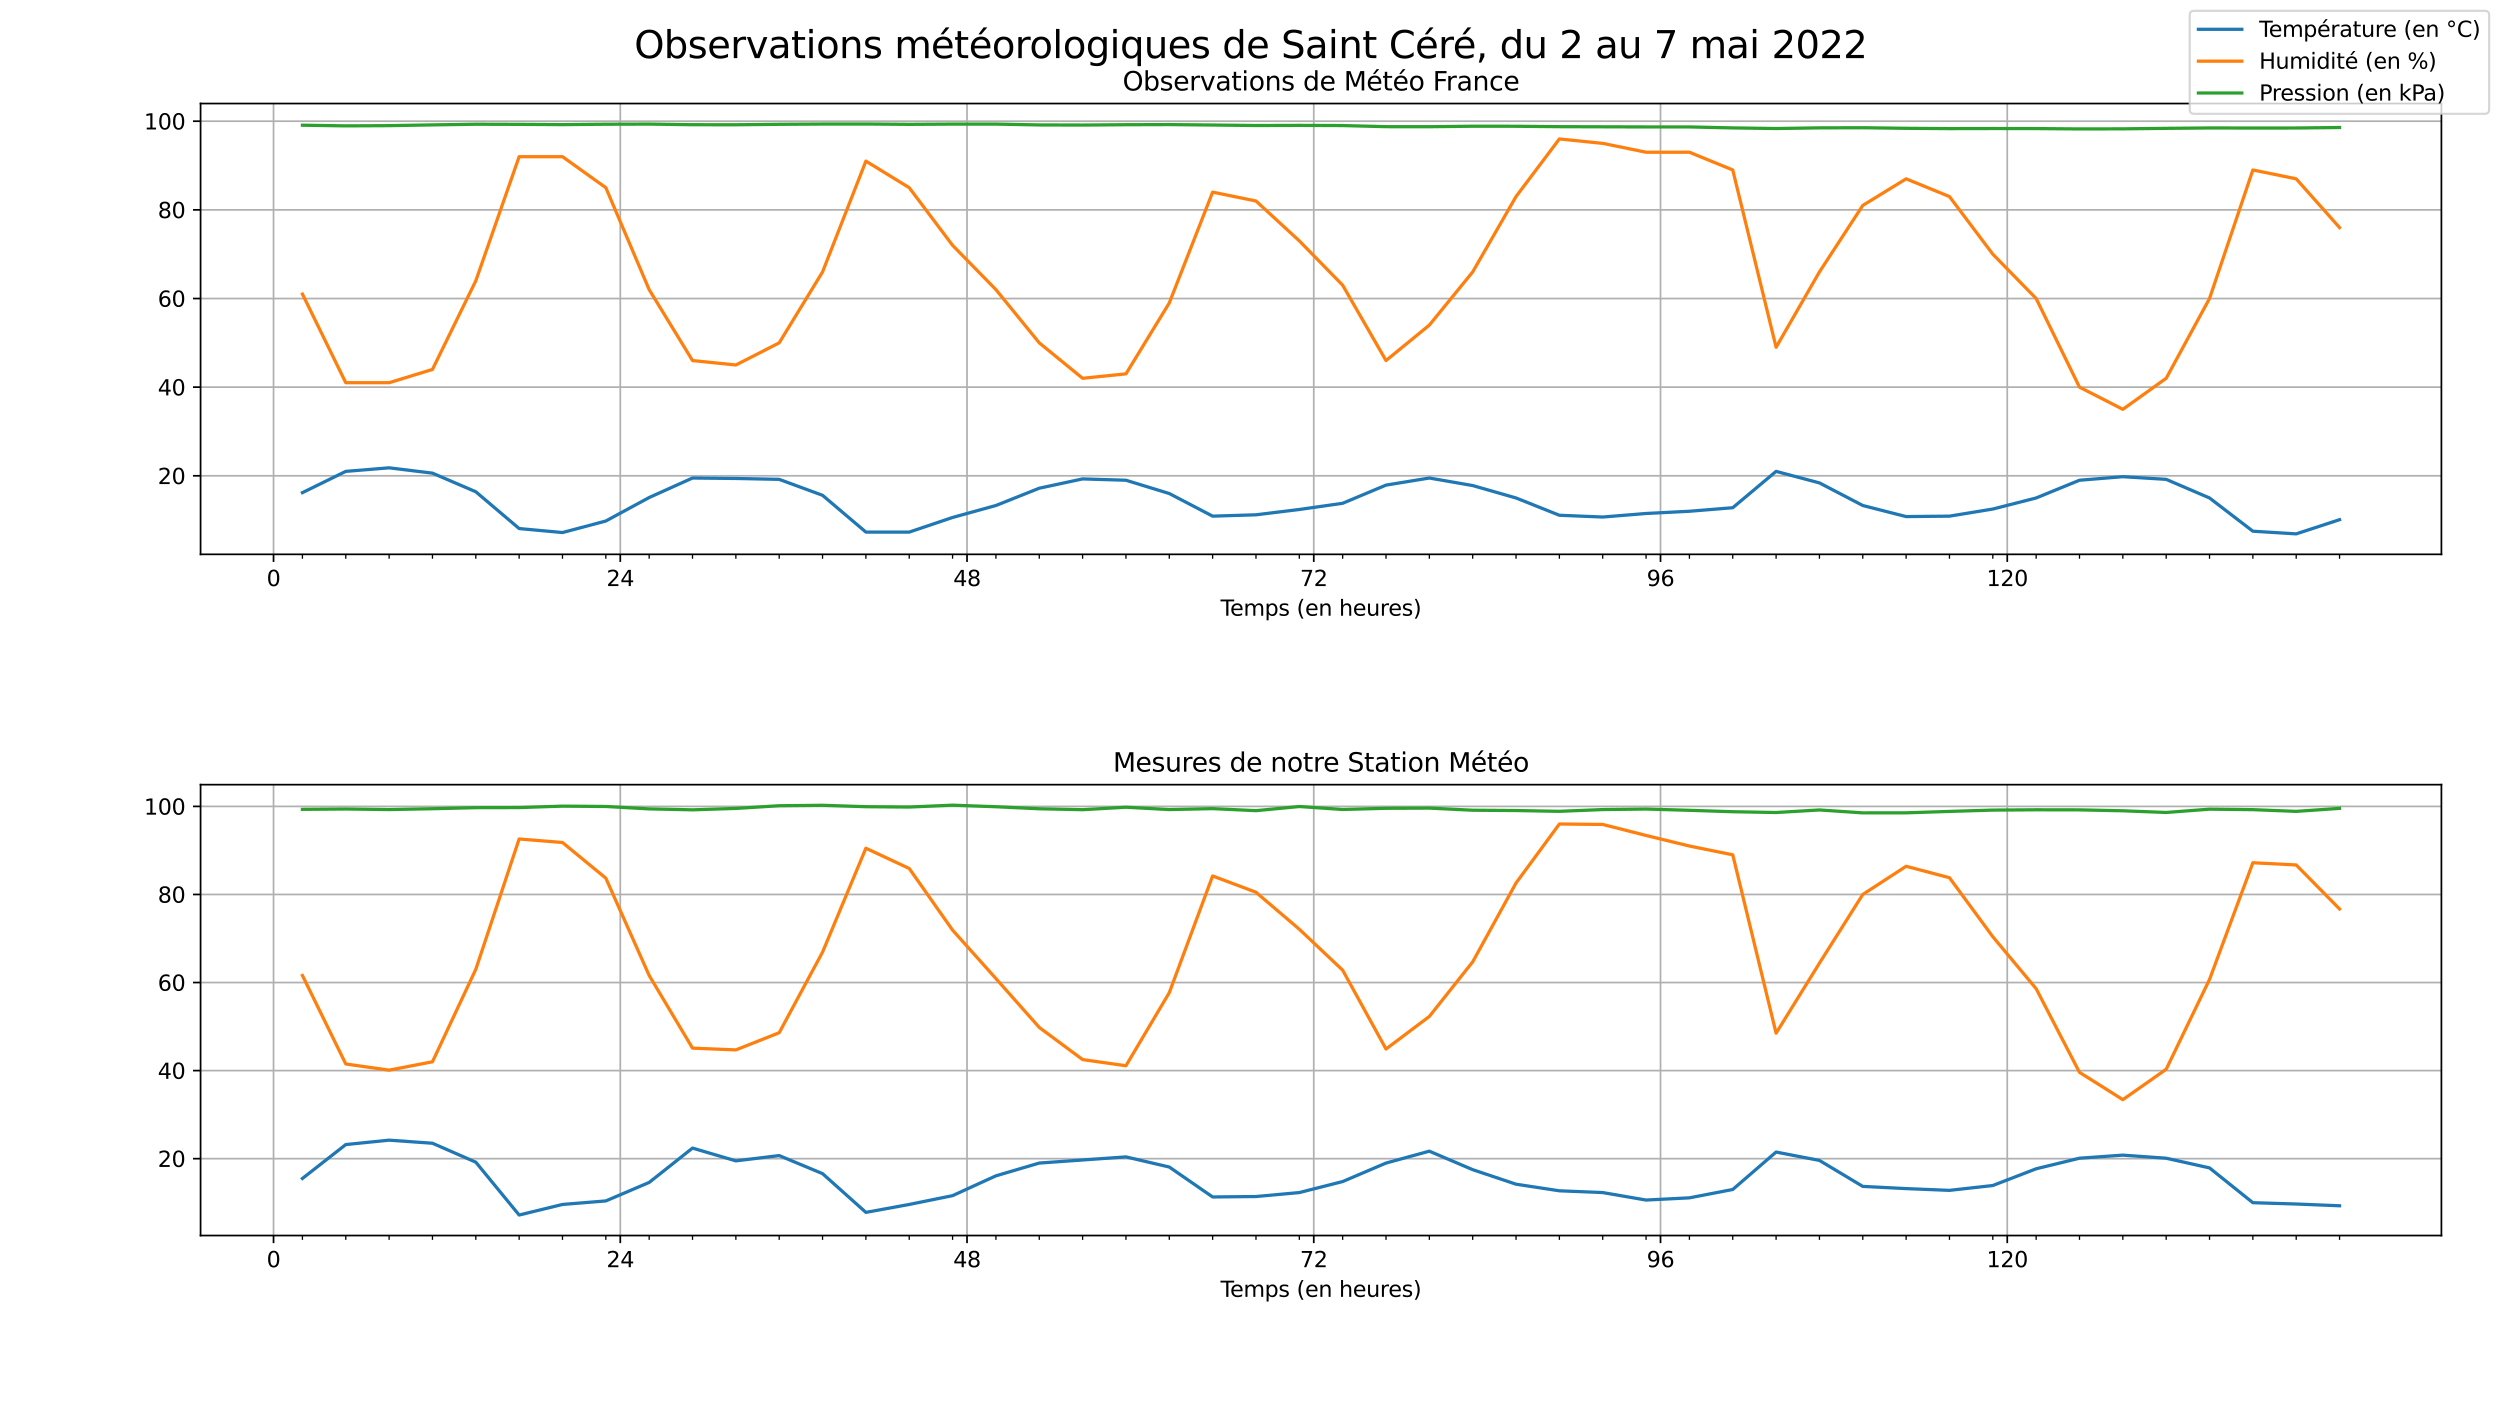 <?xml version="1.0" encoding="utf-8" standalone="no"?>
<!DOCTYPE svg PUBLIC "-//W3C//DTD SVG 1.1//EN"
  "http://www.w3.org/Graphics/SVG/1.1/DTD/svg11.dtd">
<svg xmlns:xlink="http://www.w3.org/1999/xlink" width="1152pt" height="648pt" viewBox="0 0 1152 648" xmlns="http://www.w3.org/2000/svg" version="1.1">
 <defs>
  <style type="text/css">*{stroke-linejoin: round; stroke-linecap: butt}</style>
 </defs>
 <g id="figure_1">
  <g id="patch_1">
   <path d="M 0 648 
L 1152 648 
L 1152 0 
L 0 0 
z
" style="fill: #ffffff"/>
  </g>
  <g id="axes_1">
   <g id="patch_2">
    <path d="M 92.425 255.45 
L 1125 255.45 
L 1125 47.7 
L 92.425 47.7 
z
" style="fill: #ffffff"/>
   </g>
   <g id="matplotlib.axis_1">
    <g id="xtick_1">
     <g id="line2d_1">
      <path d="M 126.045 255.45 
L 126.045 47.7 
" clip-path="url(#p049aa89964)" style="fill: none; stroke: #b0b0b0; stroke-width: 0.8; stroke-linecap: square"/>
     </g>
     <g id="line2d_2">
      <defs>
       <path id="m2d9783538d" d="M 0 0 
L 0 3.5 
" style="stroke: #000000; stroke-width: 0.8"/>
      </defs>
      <g>
       <use xlink:href="#m2d9783538d" x="126.045" y="255.45" style="stroke: #000000; stroke-width: 0.8"/>
      </g>
     </g>
     <g id="text_1">
      <!-- 0 -->
      <g transform="translate(122.864 270.048)scale(0.1 -0.1)">
       <defs>
        <path id="DejaVuSans-30" d="M 2034 4250 
Q 1547 4250 1301 3770 
Q 1056 3291 1056 2328 
Q 1056 1369 1301 889 
Q 1547 409 2034 409 
Q 2525 409 2770 889 
Q 3016 1369 3016 2328 
Q 3016 3291 2770 3770 
Q 2525 4250 2034 4250 
z
M 2034 4750 
Q 2819 4750 3233 4129 
Q 3647 3509 3647 2328 
Q 3647 1150 3233 529 
Q 2819 -91 2034 -91 
Q 1250 -91 836 529 
Q 422 1150 422 2328 
Q 422 3509 836 4129 
Q 1250 4750 2034 4750 
z
" transform="scale(0.016)"/>
       </defs>
       <use xlink:href="#DejaVuSans-30"/>
      </g>
     </g>
    </g>
    <g id="xtick_2">
     <g id="line2d_3">
      <path d="M 285.825 255.45 
L 285.825 47.7 
" clip-path="url(#p049aa89964)" style="fill: none; stroke: #b0b0b0; stroke-width: 0.8; stroke-linecap: square"/>
     </g>
     <g id="line2d_4">
      <g>
       <use xlink:href="#m2d9783538d" x="285.825" y="255.45" style="stroke: #000000; stroke-width: 0.8"/>
      </g>
     </g>
     <g id="text_2">
      <!-- 24 -->
      <g transform="translate(279.462 270.048)scale(0.1 -0.1)">
       <defs>
        <path id="DejaVuSans-32" d="M 1228 531 
L 3431 531 
L 3431 0 
L 469 0 
L 469 531 
Q 828 903 1448 1529 
Q 2069 2156 2228 2338 
Q 2531 2678 2651 2914 
Q 2772 3150 2772 3378 
Q 2772 3750 2511 3984 
Q 2250 4219 1831 4219 
Q 1534 4219 1204 4116 
Q 875 4013 500 3803 
L 500 4441 
Q 881 4594 1212 4672 
Q 1544 4750 1819 4750 
Q 2544 4750 2975 4387 
Q 3406 4025 3406 3419 
Q 3406 3131 3298 2873 
Q 3191 2616 2906 2266 
Q 2828 2175 2409 1742 
Q 1991 1309 1228 531 
z
" transform="scale(0.016)"/>
        <path id="DejaVuSans-34" d="M 2419 4116 
L 825 1625 
L 2419 1625 
L 2419 4116 
z
M 2253 4666 
L 3047 4666 
L 3047 1625 
L 3713 1625 
L 3713 1100 
L 3047 1100 
L 3047 0 
L 2419 0 
L 2419 1100 
L 313 1100 
L 313 1709 
L 2253 4666 
z
" transform="scale(0.016)"/>
       </defs>
       <use xlink:href="#DejaVuSans-32"/>
       <use xlink:href="#DejaVuSans-34" x="63.623"/>
      </g>
     </g>
    </g>
    <g id="xtick_3">
     <g id="line2d_5">
      <path d="M 445.604 255.45 
L 445.604 47.7 
" clip-path="url(#p049aa89964)" style="fill: none; stroke: #b0b0b0; stroke-width: 0.8; stroke-linecap: square"/>
     </g>
     <g id="line2d_6">
      <g>
       <use xlink:href="#m2d9783538d" x="445.604" y="255.45" style="stroke: #000000; stroke-width: 0.8"/>
      </g>
     </g>
     <g id="text_3">
      <!-- 48 -->
      <g transform="translate(439.242 270.048)scale(0.1 -0.1)">
       <defs>
        <path id="DejaVuSans-38" d="M 2034 2216 
Q 1584 2216 1326 1975 
Q 1069 1734 1069 1313 
Q 1069 891 1326 650 
Q 1584 409 2034 409 
Q 2484 409 2743 651 
Q 3003 894 3003 1313 
Q 3003 1734 2745 1975 
Q 2488 2216 2034 2216 
z
M 1403 2484 
Q 997 2584 770 2862 
Q 544 3141 544 3541 
Q 544 4100 942 4425 
Q 1341 4750 2034 4750 
Q 2731 4750 3128 4425 
Q 3525 4100 3525 3541 
Q 3525 3141 3298 2862 
Q 3072 2584 2669 2484 
Q 3125 2378 3379 2068 
Q 3634 1759 3634 1313 
Q 3634 634 3220 271 
Q 2806 -91 2034 -91 
Q 1263 -91 848 271 
Q 434 634 434 1313 
Q 434 1759 690 2068 
Q 947 2378 1403 2484 
z
M 1172 3481 
Q 1172 3119 1398 2916 
Q 1625 2713 2034 2713 
Q 2441 2713 2670 2916 
Q 2900 3119 2900 3481 
Q 2900 3844 2670 4047 
Q 2441 4250 2034 4250 
Q 1625 4250 1398 4047 
Q 1172 3844 1172 3481 
z
" transform="scale(0.016)"/>
       </defs>
       <use xlink:href="#DejaVuSans-34"/>
       <use xlink:href="#DejaVuSans-38" x="63.623"/>
      </g>
     </g>
    </g>
    <g id="xtick_4">
     <g id="line2d_7">
      <path d="M 605.384 255.45 
L 605.384 47.7 
" clip-path="url(#p049aa89964)" style="fill: none; stroke: #b0b0b0; stroke-width: 0.8; stroke-linecap: square"/>
     </g>
     <g id="line2d_8">
      <g>
       <use xlink:href="#m2d9783538d" x="605.384" y="255.45" style="stroke: #000000; stroke-width: 0.8"/>
      </g>
     </g>
     <g id="text_4">
      <!-- 72 -->
      <g transform="translate(599.021 270.048)scale(0.1 -0.1)">
       <defs>
        <path id="DejaVuSans-37" d="M 525 4666 
L 3525 4666 
L 3525 4397 
L 1831 0 
L 1172 0 
L 2766 4134 
L 525 4134 
L 525 4666 
z
" transform="scale(0.016)"/>
       </defs>
       <use xlink:href="#DejaVuSans-37"/>
       <use xlink:href="#DejaVuSans-32" x="63.623"/>
      </g>
     </g>
    </g>
    <g id="xtick_5">
     <g id="line2d_9">
      <path d="M 765.163 255.45 
L 765.163 47.7 
" clip-path="url(#p049aa89964)" style="fill: none; stroke: #b0b0b0; stroke-width: 0.8; stroke-linecap: square"/>
     </g>
     <g id="line2d_10">
      <g>
       <use xlink:href="#m2d9783538d" x="765.163" y="255.45" style="stroke: #000000; stroke-width: 0.8"/>
      </g>
     </g>
     <g id="text_5">
      <!-- 96 -->
      <g transform="translate(758.801 270.048)scale(0.1 -0.1)">
       <defs>
        <path id="DejaVuSans-39" d="M 703 97 
L 703 672 
Q 941 559 1184 500 
Q 1428 441 1663 441 
Q 2288 441 2617 861 
Q 2947 1281 2994 2138 
Q 2813 1869 2534 1725 
Q 2256 1581 1919 1581 
Q 1219 1581 811 2004 
Q 403 2428 403 3163 
Q 403 3881 828 4315 
Q 1253 4750 1959 4750 
Q 2769 4750 3195 4129 
Q 3622 3509 3622 2328 
Q 3622 1225 3098 567 
Q 2575 -91 1691 -91 
Q 1453 -91 1209 -44 
Q 966 3 703 97 
z
M 1959 2075 
Q 2384 2075 2632 2365 
Q 2881 2656 2881 3163 
Q 2881 3666 2632 3958 
Q 2384 4250 1959 4250 
Q 1534 4250 1286 3958 
Q 1038 3666 1038 3163 
Q 1038 2656 1286 2365 
Q 1534 2075 1959 2075 
z
" transform="scale(0.016)"/>
        <path id="DejaVuSans-36" d="M 2113 2584 
Q 1688 2584 1439 2293 
Q 1191 2003 1191 1497 
Q 1191 994 1439 701 
Q 1688 409 2113 409 
Q 2538 409 2786 701 
Q 3034 994 3034 1497 
Q 3034 2003 2786 2293 
Q 2538 2584 2113 2584 
z
M 3366 4563 
L 3366 3988 
Q 3128 4100 2886 4159 
Q 2644 4219 2406 4219 
Q 1781 4219 1451 3797 
Q 1122 3375 1075 2522 
Q 1259 2794 1537 2939 
Q 1816 3084 2150 3084 
Q 2853 3084 3261 2657 
Q 3669 2231 3669 1497 
Q 3669 778 3244 343 
Q 2819 -91 2113 -91 
Q 1303 -91 875 529 
Q 447 1150 447 2328 
Q 447 3434 972 4092 
Q 1497 4750 2381 4750 
Q 2619 4750 2861 4703 
Q 3103 4656 3366 4563 
z
" transform="scale(0.016)"/>
       </defs>
       <use xlink:href="#DejaVuSans-39"/>
       <use xlink:href="#DejaVuSans-36" x="63.623"/>
      </g>
     </g>
    </g>
    <g id="xtick_6">
     <g id="line2d_11">
      <path d="M 924.943 255.45 
L 924.943 47.7 
" clip-path="url(#p049aa89964)" style="fill: none; stroke: #b0b0b0; stroke-width: 0.8; stroke-linecap: square"/>
     </g>
     <g id="line2d_12">
      <g>
       <use xlink:href="#m2d9783538d" x="924.943" y="255.45" style="stroke: #000000; stroke-width: 0.8"/>
      </g>
     </g>
     <g id="text_6">
      <!-- 120 -->
      <g transform="translate(915.399 270.048)scale(0.1 -0.1)">
       <defs>
        <path id="DejaVuSans-31" d="M 794 531 
L 1825 531 
L 1825 4091 
L 703 3866 
L 703 4441 
L 1819 4666 
L 2450 4666 
L 2450 531 
L 3481 531 
L 3481 0 
L 794 0 
L 794 531 
z
" transform="scale(0.016)"/>
       </defs>
       <use xlink:href="#DejaVuSans-31"/>
       <use xlink:href="#DejaVuSans-32" x="63.623"/>
       <use xlink:href="#DejaVuSans-30" x="127.246"/>
      </g>
     </g>
    </g>
    <g id="xtick_7">
     <g id="line2d_13">
      <defs>
       <path id="m7f075f1f57" d="M 0 0 
L 0 2 
" style="stroke: #000000; stroke-width: 0.6"/>
      </defs>
      <g>
       <use xlink:href="#m7f075f1f57" x="139.36" y="255.45" style="stroke: #000000; stroke-width: 0.6"/>
      </g>
     </g>
    </g>
    <g id="xtick_8">
     <g id="line2d_14">
      <g>
       <use xlink:href="#m7f075f1f57" x="159.333" y="255.45" style="stroke: #000000; stroke-width: 0.6"/>
      </g>
     </g>
    </g>
    <g id="xtick_9">
     <g id="line2d_15">
      <g>
       <use xlink:href="#m7f075f1f57" x="179.305" y="255.45" style="stroke: #000000; stroke-width: 0.6"/>
      </g>
     </g>
    </g>
    <g id="xtick_10">
     <g id="line2d_16">
      <g>
       <use xlink:href="#m7f075f1f57" x="199.278" y="255.45" style="stroke: #000000; stroke-width: 0.6"/>
      </g>
     </g>
    </g>
    <g id="xtick_11">
     <g id="line2d_17">
      <g>
       <use xlink:href="#m7f075f1f57" x="219.25" y="255.45" style="stroke: #000000; stroke-width: 0.6"/>
      </g>
     </g>
    </g>
    <g id="xtick_12">
     <g id="line2d_18">
      <g>
       <use xlink:href="#m7f075f1f57" x="239.222" y="255.45" style="stroke: #000000; stroke-width: 0.6"/>
      </g>
     </g>
    </g>
    <g id="xtick_13">
     <g id="line2d_19">
      <g>
       <use xlink:href="#m7f075f1f57" x="259.195" y="255.45" style="stroke: #000000; stroke-width: 0.6"/>
      </g>
     </g>
    </g>
    <g id="xtick_14">
     <g id="line2d_20">
      <g>
       <use xlink:href="#m7f075f1f57" x="279.167" y="255.45" style="stroke: #000000; stroke-width: 0.6"/>
      </g>
     </g>
    </g>
    <g id="xtick_15">
     <g id="line2d_21">
      <g>
       <use xlink:href="#m7f075f1f57" x="299.14" y="255.45" style="stroke: #000000; stroke-width: 0.6"/>
      </g>
     </g>
    </g>
    <g id="xtick_16">
     <g id="line2d_22">
      <g>
       <use xlink:href="#m7f075f1f57" x="319.112" y="255.45" style="stroke: #000000; stroke-width: 0.6"/>
      </g>
     </g>
    </g>
    <g id="xtick_17">
     <g id="line2d_23">
      <g>
       <use xlink:href="#m7f075f1f57" x="339.085" y="255.45" style="stroke: #000000; stroke-width: 0.6"/>
      </g>
     </g>
    </g>
    <g id="xtick_18">
     <g id="line2d_24">
      <g>
       <use xlink:href="#m7f075f1f57" x="359.057" y="255.45" style="stroke: #000000; stroke-width: 0.6"/>
      </g>
     </g>
    </g>
    <g id="xtick_19">
     <g id="line2d_25">
      <g>
       <use xlink:href="#m7f075f1f57" x="379.029" y="255.45" style="stroke: #000000; stroke-width: 0.6"/>
      </g>
     </g>
    </g>
    <g id="xtick_20">
     <g id="line2d_26">
      <g>
       <use xlink:href="#m7f075f1f57" x="399.002" y="255.45" style="stroke: #000000; stroke-width: 0.6"/>
      </g>
     </g>
    </g>
    <g id="xtick_21">
     <g id="line2d_27">
      <g>
       <use xlink:href="#m7f075f1f57" x="418.974" y="255.45" style="stroke: #000000; stroke-width: 0.6"/>
      </g>
     </g>
    </g>
    <g id="xtick_22">
     <g id="line2d_28">
      <g>
       <use xlink:href="#m7f075f1f57" x="438.947" y="255.45" style="stroke: #000000; stroke-width: 0.6"/>
      </g>
     </g>
    </g>
    <g id="xtick_23">
     <g id="line2d_29">
      <g>
       <use xlink:href="#m7f075f1f57" x="458.919" y="255.45" style="stroke: #000000; stroke-width: 0.6"/>
      </g>
     </g>
    </g>
    <g id="xtick_24">
     <g id="line2d_30">
      <g>
       <use xlink:href="#m7f075f1f57" x="478.892" y="255.45" style="stroke: #000000; stroke-width: 0.6"/>
      </g>
     </g>
    </g>
    <g id="xtick_25">
     <g id="line2d_31">
      <g>
       <use xlink:href="#m7f075f1f57" x="498.864" y="255.45" style="stroke: #000000; stroke-width: 0.6"/>
      </g>
     </g>
    </g>
    <g id="xtick_26">
     <g id="line2d_32">
      <g>
       <use xlink:href="#m7f075f1f57" x="518.837" y="255.45" style="stroke: #000000; stroke-width: 0.6"/>
      </g>
     </g>
    </g>
    <g id="xtick_27">
     <g id="line2d_33">
      <g>
       <use xlink:href="#m7f075f1f57" x="538.809" y="255.45" style="stroke: #000000; stroke-width: 0.6"/>
      </g>
     </g>
    </g>
    <g id="xtick_28">
     <g id="line2d_34">
      <g>
       <use xlink:href="#m7f075f1f57" x="558.781" y="255.45" style="stroke: #000000; stroke-width: 0.6"/>
      </g>
     </g>
    </g>
    <g id="xtick_29">
     <g id="line2d_35">
      <g>
       <use xlink:href="#m7f075f1f57" x="578.754" y="255.45" style="stroke: #000000; stroke-width: 0.6"/>
      </g>
     </g>
    </g>
    <g id="xtick_30">
     <g id="line2d_36">
      <g>
       <use xlink:href="#m7f075f1f57" x="598.726" y="255.45" style="stroke: #000000; stroke-width: 0.6"/>
      </g>
     </g>
    </g>
    <g id="xtick_31">
     <g id="line2d_37">
      <g>
       <use xlink:href="#m7f075f1f57" x="618.699" y="255.45" style="stroke: #000000; stroke-width: 0.6"/>
      </g>
     </g>
    </g>
    <g id="xtick_32">
     <g id="line2d_38">
      <g>
       <use xlink:href="#m7f075f1f57" x="638.671" y="255.45" style="stroke: #000000; stroke-width: 0.6"/>
      </g>
     </g>
    </g>
    <g id="xtick_33">
     <g id="line2d_39">
      <g>
       <use xlink:href="#m7f075f1f57" x="658.644" y="255.45" style="stroke: #000000; stroke-width: 0.6"/>
      </g>
     </g>
    </g>
    <g id="xtick_34">
     <g id="line2d_40">
      <g>
       <use xlink:href="#m7f075f1f57" x="678.616" y="255.45" style="stroke: #000000; stroke-width: 0.6"/>
      </g>
     </g>
    </g>
    <g id="xtick_35">
     <g id="line2d_41">
      <g>
       <use xlink:href="#m7f075f1f57" x="698.588" y="255.45" style="stroke: #000000; stroke-width: 0.6"/>
      </g>
     </g>
    </g>
    <g id="xtick_36">
     <g id="line2d_42">
      <g>
       <use xlink:href="#m7f075f1f57" x="718.561" y="255.45" style="stroke: #000000; stroke-width: 0.6"/>
      </g>
     </g>
    </g>
    <g id="xtick_37">
     <g id="line2d_43">
      <g>
       <use xlink:href="#m7f075f1f57" x="738.533" y="255.45" style="stroke: #000000; stroke-width: 0.6"/>
      </g>
     </g>
    </g>
    <g id="xtick_38">
     <g id="line2d_44">
      <g>
       <use xlink:href="#m7f075f1f57" x="758.506" y="255.45" style="stroke: #000000; stroke-width: 0.6"/>
      </g>
     </g>
    </g>
    <g id="xtick_39">
     <g id="line2d_45">
      <g>
       <use xlink:href="#m7f075f1f57" x="778.478" y="255.45" style="stroke: #000000; stroke-width: 0.6"/>
      </g>
     </g>
    </g>
    <g id="xtick_40">
     <g id="line2d_46">
      <g>
       <use xlink:href="#m7f075f1f57" x="798.451" y="255.45" style="stroke: #000000; stroke-width: 0.6"/>
      </g>
     </g>
    </g>
    <g id="xtick_41">
     <g id="line2d_47">
      <g>
       <use xlink:href="#m7f075f1f57" x="818.423" y="255.45" style="stroke: #000000; stroke-width: 0.6"/>
      </g>
     </g>
    </g>
    <g id="xtick_42">
     <g id="line2d_48">
      <g>
       <use xlink:href="#m7f075f1f57" x="838.396" y="255.45" style="stroke: #000000; stroke-width: 0.6"/>
      </g>
     </g>
    </g>
    <g id="xtick_43">
     <g id="line2d_49">
      <g>
       <use xlink:href="#m7f075f1f57" x="858.368" y="255.45" style="stroke: #000000; stroke-width: 0.6"/>
      </g>
     </g>
    </g>
    <g id="xtick_44">
     <g id="line2d_50">
      <g>
       <use xlink:href="#m7f075f1f57" x="878.34" y="255.45" style="stroke: #000000; stroke-width: 0.6"/>
      </g>
     </g>
    </g>
    <g id="xtick_45">
     <g id="line2d_51">
      <g>
       <use xlink:href="#m7f075f1f57" x="898.313" y="255.45" style="stroke: #000000; stroke-width: 0.6"/>
      </g>
     </g>
    </g>
    <g id="xtick_46">
     <g id="line2d_52">
      <g>
       <use xlink:href="#m7f075f1f57" x="918.285" y="255.45" style="stroke: #000000; stroke-width: 0.6"/>
      </g>
     </g>
    </g>
    <g id="xtick_47">
     <g id="line2d_53">
      <g>
       <use xlink:href="#m7f075f1f57" x="938.258" y="255.45" style="stroke: #000000; stroke-width: 0.6"/>
      </g>
     </g>
    </g>
    <g id="xtick_48">
     <g id="line2d_54">
      <g>
       <use xlink:href="#m7f075f1f57" x="958.23" y="255.45" style="stroke: #000000; stroke-width: 0.6"/>
      </g>
     </g>
    </g>
    <g id="xtick_49">
     <g id="line2d_55">
      <g>
       <use xlink:href="#m7f075f1f57" x="978.203" y="255.45" style="stroke: #000000; stroke-width: 0.6"/>
      </g>
     </g>
    </g>
    <g id="xtick_50">
     <g id="line2d_56">
      <g>
       <use xlink:href="#m7f075f1f57" x="998.175" y="255.45" style="stroke: #000000; stroke-width: 0.6"/>
      </g>
     </g>
    </g>
    <g id="xtick_51">
     <g id="line2d_57">
      <g>
       <use xlink:href="#m7f075f1f57" x="1018.147" y="255.45" style="stroke: #000000; stroke-width: 0.6"/>
      </g>
     </g>
    </g>
    <g id="xtick_52">
     <g id="line2d_58">
      <g>
       <use xlink:href="#m7f075f1f57" x="1038.12" y="255.45" style="stroke: #000000; stroke-width: 0.6"/>
      </g>
     </g>
    </g>
    <g id="xtick_53">
     <g id="line2d_59">
      <g>
       <use xlink:href="#m7f075f1f57" x="1058.092" y="255.45" style="stroke: #000000; stroke-width: 0.6"/>
      </g>
     </g>
    </g>
    <g id="xtick_54">
     <g id="line2d_60">
      <g>
       <use xlink:href="#m7f075f1f57" x="1078.065" y="255.45" style="stroke: #000000; stroke-width: 0.6"/>
      </g>
     </g>
    </g>
    <g id="text_7">
     <!-- Temps (en heures) -->
     <g transform="translate(562.42 283.727)scale(0.1 -0.1)">
      <defs>
       <path id="DejaVuSans-54" d="M -19 4666 
L 3928 4666 
L 3928 4134 
L 2272 4134 
L 2272 0 
L 1638 0 
L 1638 4134 
L -19 4134 
L -19 4666 
z
" transform="scale(0.016)"/>
       <path id="DejaVuSans-65" d="M 3597 1894 
L 3597 1613 
L 953 1613 
Q 991 1019 1311 708 
Q 1631 397 2203 397 
Q 2534 397 2845 478 
Q 3156 559 3463 722 
L 3463 178 
Q 3153 47 2828 -22 
Q 2503 -91 2169 -91 
Q 1331 -91 842 396 
Q 353 884 353 1716 
Q 353 2575 817 3079 
Q 1281 3584 2069 3584 
Q 2775 3584 3186 3129 
Q 3597 2675 3597 1894 
z
M 3022 2063 
Q 3016 2534 2758 2815 
Q 2500 3097 2075 3097 
Q 1594 3097 1305 2825 
Q 1016 2553 972 2059 
L 3022 2063 
z
" transform="scale(0.016)"/>
       <path id="DejaVuSans-6d" d="M 3328 2828 
Q 3544 3216 3844 3400 
Q 4144 3584 4550 3584 
Q 5097 3584 5394 3201 
Q 5691 2819 5691 2113 
L 5691 0 
L 5113 0 
L 5113 2094 
Q 5113 2597 4934 2840 
Q 4756 3084 4391 3084 
Q 3944 3084 3684 2787 
Q 3425 2491 3425 1978 
L 3425 0 
L 2847 0 
L 2847 2094 
Q 2847 2600 2669 2842 
Q 2491 3084 2119 3084 
Q 1678 3084 1418 2786 
Q 1159 2488 1159 1978 
L 1159 0 
L 581 0 
L 581 3500 
L 1159 3500 
L 1159 2956 
Q 1356 3278 1631 3431 
Q 1906 3584 2284 3584 
Q 2666 3584 2933 3390 
Q 3200 3197 3328 2828 
z
" transform="scale(0.016)"/>
       <path id="DejaVuSans-70" d="M 1159 525 
L 1159 -1331 
L 581 -1331 
L 581 3500 
L 1159 3500 
L 1159 2969 
Q 1341 3281 1617 3432 
Q 1894 3584 2278 3584 
Q 2916 3584 3314 3078 
Q 3713 2572 3713 1747 
Q 3713 922 3314 415 
Q 2916 -91 2278 -91 
Q 1894 -91 1617 61 
Q 1341 213 1159 525 
z
M 3116 1747 
Q 3116 2381 2855 2742 
Q 2594 3103 2138 3103 
Q 1681 3103 1420 2742 
Q 1159 2381 1159 1747 
Q 1159 1113 1420 752 
Q 1681 391 2138 391 
Q 2594 391 2855 752 
Q 3116 1113 3116 1747 
z
" transform="scale(0.016)"/>
       <path id="DejaVuSans-73" d="M 2834 3397 
L 2834 2853 
Q 2591 2978 2328 3040 
Q 2066 3103 1784 3103 
Q 1356 3103 1142 2972 
Q 928 2841 928 2578 
Q 928 2378 1081 2264 
Q 1234 2150 1697 2047 
L 1894 2003 
Q 2506 1872 2764 1633 
Q 3022 1394 3022 966 
Q 3022 478 2636 193 
Q 2250 -91 1575 -91 
Q 1294 -91 989 -36 
Q 684 19 347 128 
L 347 722 
Q 666 556 975 473 
Q 1284 391 1588 391 
Q 1994 391 2212 530 
Q 2431 669 2431 922 
Q 2431 1156 2273 1281 
Q 2116 1406 1581 1522 
L 1381 1569 
Q 847 1681 609 1914 
Q 372 2147 372 2553 
Q 372 3047 722 3315 
Q 1072 3584 1716 3584 
Q 2034 3584 2315 3537 
Q 2597 3491 2834 3397 
z
" transform="scale(0.016)"/>
       <path id="DejaVuSans-20" transform="scale(0.016)"/>
       <path id="DejaVuSans-28" d="M 1984 4856 
Q 1566 4138 1362 3434 
Q 1159 2731 1159 2009 
Q 1159 1288 1364 580 
Q 1569 -128 1984 -844 
L 1484 -844 
Q 1016 -109 783 600 
Q 550 1309 550 2009 
Q 550 2706 781 3412 
Q 1013 4119 1484 4856 
L 1984 4856 
z
" transform="scale(0.016)"/>
       <path id="DejaVuSans-6e" d="M 3513 2113 
L 3513 0 
L 2938 0 
L 2938 2094 
Q 2938 2591 2744 2837 
Q 2550 3084 2163 3084 
Q 1697 3084 1428 2787 
Q 1159 2491 1159 1978 
L 1159 0 
L 581 0 
L 581 3500 
L 1159 3500 
L 1159 2956 
Q 1366 3272 1645 3428 
Q 1925 3584 2291 3584 
Q 2894 3584 3203 3211 
Q 3513 2838 3513 2113 
z
" transform="scale(0.016)"/>
       <path id="DejaVuSans-68" d="M 3513 2113 
L 3513 0 
L 2938 0 
L 2938 2094 
Q 2938 2591 2744 2837 
Q 2550 3084 2163 3084 
Q 1697 3084 1428 2787 
Q 1159 2491 1159 1978 
L 1159 0 
L 581 0 
L 581 4863 
L 1159 4863 
L 1159 2956 
Q 1366 3272 1645 3428 
Q 1925 3584 2291 3584 
Q 2894 3584 3203 3211 
Q 3513 2838 3513 2113 
z
" transform="scale(0.016)"/>
       <path id="DejaVuSans-75" d="M 544 1381 
L 544 3500 
L 1119 3500 
L 1119 1403 
Q 1119 906 1312 657 
Q 1506 409 1894 409 
Q 2359 409 2629 706 
Q 2900 1003 2900 1516 
L 2900 3500 
L 3475 3500 
L 3475 0 
L 2900 0 
L 2900 538 
Q 2691 219 2414 64 
Q 2138 -91 1772 -91 
Q 1169 -91 856 284 
Q 544 659 544 1381 
z
M 1991 3584 
L 1991 3584 
z
" transform="scale(0.016)"/>
       <path id="DejaVuSans-72" d="M 2631 2963 
Q 2534 3019 2420 3045 
Q 2306 3072 2169 3072 
Q 1681 3072 1420 2755 
Q 1159 2438 1159 1844 
L 1159 0 
L 581 0 
L 581 3500 
L 1159 3500 
L 1159 2956 
Q 1341 3275 1631 3429 
Q 1922 3584 2338 3584 
Q 2397 3584 2469 3576 
Q 2541 3569 2628 3553 
L 2631 2963 
z
" transform="scale(0.016)"/>
       <path id="DejaVuSans-29" d="M 513 4856 
L 1013 4856 
Q 1481 4119 1714 3412 
Q 1947 2706 1947 2009 
Q 1947 1309 1714 600 
Q 1481 -109 1013 -844 
L 513 -844 
Q 928 -128 1133 580 
Q 1338 1288 1338 2009 
Q 1338 2731 1133 3434 
Q 928 4138 513 4856 
z
" transform="scale(0.016)"/>
      </defs>
      <use xlink:href="#DejaVuSans-54"/>
      <use xlink:href="#DejaVuSans-65" x="44.084"/>
      <use xlink:href="#DejaVuSans-6d" x="105.607"/>
      <use xlink:href="#DejaVuSans-70" x="203.02"/>
      <use xlink:href="#DejaVuSans-73" x="266.496"/>
      <use xlink:href="#DejaVuSans-20" x="318.596"/>
      <use xlink:href="#DejaVuSans-28" x="350.383"/>
      <use xlink:href="#DejaVuSans-65" x="389.396"/>
      <use xlink:href="#DejaVuSans-6e" x="450.92"/>
      <use xlink:href="#DejaVuSans-20" x="514.299"/>
      <use xlink:href="#DejaVuSans-68" x="546.086"/>
      <use xlink:href="#DejaVuSans-65" x="609.465"/>
      <use xlink:href="#DejaVuSans-75" x="670.988"/>
      <use xlink:href="#DejaVuSans-72" x="734.367"/>
      <use xlink:href="#DejaVuSans-65" x="773.23"/>
      <use xlink:href="#DejaVuSans-73" x="834.754"/>
      <use xlink:href="#DejaVuSans-29" x="886.854"/>
     </g>
    </g>
   </g>
   <g id="matplotlib.axis_2">
    <g id="ytick_1">
     <g id="line2d_61">
      <path d="M 92.425 219.251 
L 1125 219.251 
" clip-path="url(#p049aa89964)" style="fill: none; stroke: #b0b0b0; stroke-width: 0.8; stroke-linecap: square"/>
     </g>
     <g id="line2d_62">
      <defs>
       <path id="ma688785096" d="M 0 0 
L -3.5 0 
" style="stroke: #000000; stroke-width: 0.8"/>
      </defs>
      <g>
       <use xlink:href="#ma688785096" x="92.425" y="219.251" style="stroke: #000000; stroke-width: 0.8"/>
      </g>
     </g>
     <g id="text_8">
      <!-- 20 -->
      <g transform="translate(72.7 223.05)scale(0.1 -0.1)">
       <use xlink:href="#DejaVuSans-32"/>
       <use xlink:href="#DejaVuSans-30" x="63.623"/>
      </g>
     </g>
    </g>
    <g id="ytick_2">
     <g id="line2d_63">
      <path d="M 92.425 178.402 
L 1125 178.402 
" clip-path="url(#p049aa89964)" style="fill: none; stroke: #b0b0b0; stroke-width: 0.8; stroke-linecap: square"/>
     </g>
     <g id="line2d_64">
      <g>
       <use xlink:href="#ma688785096" x="92.425" y="178.402" style="stroke: #000000; stroke-width: 0.8"/>
      </g>
     </g>
     <g id="text_9">
      <!-- 40 -->
      <g transform="translate(72.7 182.202)scale(0.1 -0.1)">
       <use xlink:href="#DejaVuSans-34"/>
       <use xlink:href="#DejaVuSans-30" x="63.623"/>
      </g>
     </g>
    </g>
    <g id="ytick_3">
     <g id="line2d_65">
      <path d="M 92.425 137.554 
L 1125 137.554 
" clip-path="url(#p049aa89964)" style="fill: none; stroke: #b0b0b0; stroke-width: 0.8; stroke-linecap: square"/>
     </g>
     <g id="line2d_66">
      <g>
       <use xlink:href="#ma688785096" x="92.425" y="137.554" style="stroke: #000000; stroke-width: 0.8"/>
      </g>
     </g>
     <g id="text_10">
      <!-- 60 -->
      <g transform="translate(72.7 141.353)scale(0.1 -0.1)">
       <use xlink:href="#DejaVuSans-36"/>
       <use xlink:href="#DejaVuSans-30" x="63.623"/>
      </g>
     </g>
    </g>
    <g id="ytick_4">
     <g id="line2d_67">
      <path d="M 92.425 96.705 
L 1125 96.705 
" clip-path="url(#p049aa89964)" style="fill: none; stroke: #b0b0b0; stroke-width: 0.8; stroke-linecap: square"/>
     </g>
     <g id="line2d_68">
      <g>
       <use xlink:href="#ma688785096" x="92.425" y="96.705" style="stroke: #000000; stroke-width: 0.8"/>
      </g>
     </g>
     <g id="text_11">
      <!-- 80 -->
      <g transform="translate(72.7 100.504)scale(0.1 -0.1)">
       <use xlink:href="#DejaVuSans-38"/>
       <use xlink:href="#DejaVuSans-30" x="63.623"/>
      </g>
     </g>
    </g>
    <g id="ytick_5">
     <g id="line2d_69">
      <path d="M 92.425 55.856 
L 1125 55.856 
" clip-path="url(#p049aa89964)" style="fill: none; stroke: #b0b0b0; stroke-width: 0.8; stroke-linecap: square"/>
     </g>
     <g id="line2d_70">
      <g>
       <use xlink:href="#ma688785096" x="92.425" y="55.856" style="stroke: #000000; stroke-width: 0.8"/>
      </g>
     </g>
     <g id="text_12">
      <!-- 100 -->
      <g transform="translate(66.338 59.656)scale(0.1 -0.1)">
       <use xlink:href="#DejaVuSans-31"/>
       <use xlink:href="#DejaVuSans-30" x="63.623"/>
       <use xlink:href="#DejaVuSans-30" x="127.246"/>
      </g>
     </g>
    </g>
   </g>
   <g id="line2d_71">
    <path d="M 139.36 227.012 
L 159.333 217.209 
L 179.305 215.575 
L 199.278 218.026 
L 219.25 226.604 
L 239.222 243.556 
L 259.195 245.394 
L 279.167 240.084 
L 299.14 229.259 
L 319.112 220.272 
L 339.085 220.476 
L 359.057 220.885 
L 379.029 228.238 
L 399.002 245.19 
L 418.974 245.19 
L 438.947 238.45 
L 458.919 232.935 
L 478.892 224.97 
L 498.864 220.681 
L 518.837 221.293 
L 538.809 227.421 
L 558.781 237.837 
L 578.754 237.224 
L 598.726 234.773 
L 618.699 231.914 
L 638.671 223.54 
L 658.644 220.272 
L 678.616 223.744 
L 698.588 229.463 
L 718.561 237.429 
L 738.533 238.246 
L 758.506 236.612 
L 778.478 235.59 
L 798.451 233.956 
L 818.423 217.209 
L 838.396 222.519 
L 858.368 232.935 
L 878.34 238.041 
L 898.313 237.837 
L 918.285 234.569 
L 938.258 229.463 
L 958.23 221.293 
L 978.203 219.659 
L 998.175 220.885 
L 1018.147 229.463 
L 1038.12 244.781 
L 1058.092 246.007 
L 1078.065 239.471 
" clip-path="url(#p049aa89964)" style="fill: none; stroke: #1f77b4; stroke-width: 1.5; stroke-linecap: square"/>
   </g>
   <g id="line2d_72">
    <path d="M 139.36 135.511 
L 159.333 176.36 
L 179.305 176.36 
L 199.278 170.233 
L 219.25 129.384 
L 239.222 72.196 
L 259.195 72.196 
L 279.167 86.493 
L 299.14 133.469 
L 319.112 166.148 
L 339.085 168.19 
L 359.057 157.978 
L 379.029 125.299 
L 399.002 74.238 
L 418.974 86.493 
L 438.947 113.045 
L 458.919 133.469 
L 478.892 157.978 
L 498.864 174.317 
L 518.837 172.275 
L 538.809 139.596 
L 558.781 88.535 
L 578.754 92.62 
L 598.726 111.002 
L 618.699 131.426 
L 638.671 166.148 
L 658.644 149.808 
L 678.616 125.299 
L 698.588 90.578 
L 718.561 64.026 
L 738.533 66.069 
L 758.506 70.153 
L 778.478 70.153 
L 798.451 78.323 
L 818.423 160.02 
L 838.396 125.299 
L 858.368 94.663 
L 878.34 82.408 
L 898.313 90.578 
L 918.285 117.129 
L 938.258 137.554 
L 958.23 178.402 
L 978.203 188.614 
L 998.175 174.317 
L 1018.147 137.554 
L 1038.12 78.323 
L 1058.092 82.408 
L 1078.065 104.875 
" clip-path="url(#p049aa89964)" style="fill: none; stroke: #ff7f0e; stroke-width: 1.5; stroke-linecap: square"/>
   </g>
   <g id="line2d_73">
    <path d="M 139.36 57.695 
L 159.333 58.001 
L 179.305 57.899 
L 199.278 57.552 
L 219.25 57.245 
L 239.222 57.307 
L 259.195 57.429 
L 279.167 57.245 
L 299.14 57.184 
L 319.112 57.47 
L 339.085 57.49 
L 359.057 57.286 
L 379.029 57.164 
L 399.002 57.143 
L 418.974 57.307 
L 438.947 57.184 
L 458.919 57.184 
L 478.892 57.572 
L 498.864 57.633 
L 518.837 57.47 
L 538.809 57.409 
L 558.781 57.613 
L 578.754 57.838 
L 598.726 57.776 
L 618.699 57.858 
L 638.671 58.369 
L 658.644 58.389 
L 678.616 58.164 
L 698.588 58.185 
L 718.561 58.369 
L 738.533 58.43 
L 758.506 58.491 
L 778.478 58.491 
L 798.451 58.941 
L 818.423 59.226 
L 838.396 58.92 
L 858.368 58.859 
L 878.34 59.124 
L 898.313 59.267 
L 918.285 59.226 
L 938.258 59.247 
L 958.23 59.41 
L 978.203 59.369 
L 998.175 59.145 
L 1018.147 58.961 
L 1038.12 59.002 
L 1058.092 58.981 
L 1078.065 58.757 
" clip-path="url(#p049aa89964)" style="fill: none; stroke: #2ca02c; stroke-width: 1.5; stroke-linecap: square"/>
   </g>
   <g id="patch_3">
    <path d="M 92.425 255.45 
L 92.425 47.7 
" style="fill: none; stroke: #000000; stroke-width: 0.8; stroke-linejoin: miter; stroke-linecap: square"/>
   </g>
   <g id="patch_4">
    <path d="M 1125 255.45 
L 1125 47.7 
" style="fill: none; stroke: #000000; stroke-width: 0.8; stroke-linejoin: miter; stroke-linecap: square"/>
   </g>
   <g id="patch_5">
    <path d="M 92.425 255.45 
L 1125 255.45 
" style="fill: none; stroke: #000000; stroke-width: 0.8; stroke-linejoin: miter; stroke-linecap: square"/>
   </g>
   <g id="patch_6">
    <path d="M 92.425 47.7 
L 1125 47.7 
" style="fill: none; stroke: #000000; stroke-width: 0.8; stroke-linejoin: miter; stroke-linecap: square"/>
   </g>
   <g id="text_13">
    <!-- Observations de Météo France -->
    <g transform="translate(517.291 41.7)scale(0.12 -0.12)">
     <defs>
      <path id="DejaVuSans-4f" d="M 2522 4238 
Q 1834 4238 1429 3725 
Q 1025 3213 1025 2328 
Q 1025 1447 1429 934 
Q 1834 422 2522 422 
Q 3209 422 3611 934 
Q 4013 1447 4013 2328 
Q 4013 3213 3611 3725 
Q 3209 4238 2522 4238 
z
M 2522 4750 
Q 3503 4750 4090 4092 
Q 4678 3434 4678 2328 
Q 4678 1225 4090 567 
Q 3503 -91 2522 -91 
Q 1538 -91 948 565 
Q 359 1222 359 2328 
Q 359 3434 948 4092 
Q 1538 4750 2522 4750 
z
" transform="scale(0.016)"/>
      <path id="DejaVuSans-62" d="M 3116 1747 
Q 3116 2381 2855 2742 
Q 2594 3103 2138 3103 
Q 1681 3103 1420 2742 
Q 1159 2381 1159 1747 
Q 1159 1113 1420 752 
Q 1681 391 2138 391 
Q 2594 391 2855 752 
Q 3116 1113 3116 1747 
z
M 1159 2969 
Q 1341 3281 1617 3432 
Q 1894 3584 2278 3584 
Q 2916 3584 3314 3078 
Q 3713 2572 3713 1747 
Q 3713 922 3314 415 
Q 2916 -91 2278 -91 
Q 1894 -91 1617 61 
Q 1341 213 1159 525 
L 1159 0 
L 581 0 
L 581 4863 
L 1159 4863 
L 1159 2969 
z
" transform="scale(0.016)"/>
      <path id="DejaVuSans-76" d="M 191 3500 
L 800 3500 
L 1894 563 
L 2988 3500 
L 3597 3500 
L 2284 0 
L 1503 0 
L 191 3500 
z
" transform="scale(0.016)"/>
      <path id="DejaVuSans-61" d="M 2194 1759 
Q 1497 1759 1228 1600 
Q 959 1441 959 1056 
Q 959 750 1161 570 
Q 1363 391 1709 391 
Q 2188 391 2477 730 
Q 2766 1069 2766 1631 
L 2766 1759 
L 2194 1759 
z
M 3341 1997 
L 3341 0 
L 2766 0 
L 2766 531 
Q 2569 213 2275 61 
Q 1981 -91 1556 -91 
Q 1019 -91 701 211 
Q 384 513 384 1019 
Q 384 1609 779 1909 
Q 1175 2209 1959 2209 
L 2766 2209 
L 2766 2266 
Q 2766 2663 2505 2880 
Q 2244 3097 1772 3097 
Q 1472 3097 1187 3025 
Q 903 2953 641 2809 
L 641 3341 
Q 956 3463 1253 3523 
Q 1550 3584 1831 3584 
Q 2591 3584 2966 3190 
Q 3341 2797 3341 1997 
z
" transform="scale(0.016)"/>
      <path id="DejaVuSans-74" d="M 1172 4494 
L 1172 3500 
L 2356 3500 
L 2356 3053 
L 1172 3053 
L 1172 1153 
Q 1172 725 1289 603 
Q 1406 481 1766 481 
L 2356 481 
L 2356 0 
L 1766 0 
Q 1100 0 847 248 
Q 594 497 594 1153 
L 594 3053 
L 172 3053 
L 172 3500 
L 594 3500 
L 594 4494 
L 1172 4494 
z
" transform="scale(0.016)"/>
      <path id="DejaVuSans-69" d="M 603 3500 
L 1178 3500 
L 1178 0 
L 603 0 
L 603 3500 
z
M 603 4863 
L 1178 4863 
L 1178 4134 
L 603 4134 
L 603 4863 
z
" transform="scale(0.016)"/>
      <path id="DejaVuSans-6f" d="M 1959 3097 
Q 1497 3097 1228 2736 
Q 959 2375 959 1747 
Q 959 1119 1226 758 
Q 1494 397 1959 397 
Q 2419 397 2687 759 
Q 2956 1122 2956 1747 
Q 2956 2369 2687 2733 
Q 2419 3097 1959 3097 
z
M 1959 3584 
Q 2709 3584 3137 3096 
Q 3566 2609 3566 1747 
Q 3566 888 3137 398 
Q 2709 -91 1959 -91 
Q 1206 -91 779 398 
Q 353 888 353 1747 
Q 353 2609 779 3096 
Q 1206 3584 1959 3584 
z
" transform="scale(0.016)"/>
      <path id="DejaVuSans-64" d="M 2906 2969 
L 2906 4863 
L 3481 4863 
L 3481 0 
L 2906 0 
L 2906 525 
Q 2725 213 2448 61 
Q 2172 -91 1784 -91 
Q 1150 -91 751 415 
Q 353 922 353 1747 
Q 353 2572 751 3078 
Q 1150 3584 1784 3584 
Q 2172 3584 2448 3432 
Q 2725 3281 2906 2969 
z
M 947 1747 
Q 947 1113 1208 752 
Q 1469 391 1925 391 
Q 2381 391 2643 752 
Q 2906 1113 2906 1747 
Q 2906 2381 2643 2742 
Q 2381 3103 1925 3103 
Q 1469 3103 1208 2742 
Q 947 2381 947 1747 
z
" transform="scale(0.016)"/>
      <path id="DejaVuSans-4d" d="M 628 4666 
L 1569 4666 
L 2759 1491 
L 3956 4666 
L 4897 4666 
L 4897 0 
L 4281 0 
L 4281 4097 
L 3078 897 
L 2444 897 
L 1241 4097 
L 1241 0 
L 628 0 
L 628 4666 
z
" transform="scale(0.016)"/>
      <path id="DejaVuSans-e9" d="M 3597 1894 
L 3597 1613 
L 953 1613 
Q 991 1019 1311 708 
Q 1631 397 2203 397 
Q 2534 397 2845 478 
Q 3156 559 3463 722 
L 3463 178 
Q 3153 47 2828 -22 
Q 2503 -91 2169 -91 
Q 1331 -91 842 396 
Q 353 884 353 1716 
Q 353 2575 817 3079 
Q 1281 3584 2069 3584 
Q 2775 3584 3186 3129 
Q 3597 2675 3597 1894 
z
M 3022 2063 
Q 3016 2534 2758 2815 
Q 2500 3097 2075 3097 
Q 1594 3097 1305 2825 
Q 1016 2553 972 2059 
L 3022 2063 
z
M 2469 5119 
L 3091 5119 
L 2072 3944 
L 1594 3944 
L 2469 5119 
z
" transform="scale(0.016)"/>
      <path id="DejaVuSans-46" d="M 628 4666 
L 3309 4666 
L 3309 4134 
L 1259 4134 
L 1259 2759 
L 3109 2759 
L 3109 2228 
L 1259 2228 
L 1259 0 
L 628 0 
L 628 4666 
z
" transform="scale(0.016)"/>
      <path id="DejaVuSans-63" d="M 3122 3366 
L 3122 2828 
Q 2878 2963 2633 3030 
Q 2388 3097 2138 3097 
Q 1578 3097 1268 2742 
Q 959 2388 959 1747 
Q 959 1106 1268 751 
Q 1578 397 2138 397 
Q 2388 397 2633 464 
Q 2878 531 3122 666 
L 3122 134 
Q 2881 22 2623 -34 
Q 2366 -91 2075 -91 
Q 1284 -91 818 406 
Q 353 903 353 1747 
Q 353 2603 823 3093 
Q 1294 3584 2113 3584 
Q 2378 3584 2631 3529 
Q 2884 3475 3122 3366 
z
" transform="scale(0.016)"/>
     </defs>
     <use xlink:href="#DejaVuSans-4f"/>
     <use xlink:href="#DejaVuSans-62" x="78.711"/>
     <use xlink:href="#DejaVuSans-73" x="142.188"/>
     <use xlink:href="#DejaVuSans-65" x="194.287"/>
     <use xlink:href="#DejaVuSans-72" x="255.811"/>
     <use xlink:href="#DejaVuSans-76" x="296.924"/>
     <use xlink:href="#DejaVuSans-61" x="356.104"/>
     <use xlink:href="#DejaVuSans-74" x="417.383"/>
     <use xlink:href="#DejaVuSans-69" x="456.592"/>
     <use xlink:href="#DejaVuSans-6f" x="484.375"/>
     <use xlink:href="#DejaVuSans-6e" x="545.557"/>
     <use xlink:href="#DejaVuSans-73" x="608.936"/>
     <use xlink:href="#DejaVuSans-20" x="661.035"/>
     <use xlink:href="#DejaVuSans-64" x="692.822"/>
     <use xlink:href="#DejaVuSans-65" x="756.299"/>
     <use xlink:href="#DejaVuSans-20" x="817.822"/>
     <use xlink:href="#DejaVuSans-4d" x="849.609"/>
     <use xlink:href="#DejaVuSans-e9" x="935.889"/>
     <use xlink:href="#DejaVuSans-74" x="997.412"/>
     <use xlink:href="#DejaVuSans-e9" x="1036.621"/>
     <use xlink:href="#DejaVuSans-6f" x="1098.145"/>
     <use xlink:href="#DejaVuSans-20" x="1159.326"/>
     <use xlink:href="#DejaVuSans-46" x="1191.113"/>
     <use xlink:href="#DejaVuSans-72" x="1241.383"/>
     <use xlink:href="#DejaVuSans-61" x="1282.496"/>
     <use xlink:href="#DejaVuSans-6e" x="1343.775"/>
     <use xlink:href="#DejaVuSans-63" x="1407.154"/>
     <use xlink:href="#DejaVuSans-65" x="1462.135"/>
    </g>
   </g>
  </g>
  <g id="axes_2">
   <g id="patch_7">
    <path d="M 92.425 569.325 
L 1125 569.325 
L 1125 361.575 
L 92.425 361.575 
z
" style="fill: #ffffff"/>
   </g>
   <g id="matplotlib.axis_3">
    <g id="xtick_55">
     <g id="line2d_74">
      <path d="M 126.045 569.325 
L 126.045 361.575 
" clip-path="url(#p244d8c25d1)" style="fill: none; stroke: #b0b0b0; stroke-width: 0.8; stroke-linecap: square"/>
     </g>
     <g id="line2d_75">
      <g>
       <use xlink:href="#m2d9783538d" x="126.045" y="569.325" style="stroke: #000000; stroke-width: 0.8"/>
      </g>
     </g>
     <g id="text_14">
      <!-- 0 -->
      <g transform="translate(122.864 583.923)scale(0.1 -0.1)">
       <use xlink:href="#DejaVuSans-30"/>
      </g>
     </g>
    </g>
    <g id="xtick_56">
     <g id="line2d_76">
      <path d="M 285.825 569.325 
L 285.825 361.575 
" clip-path="url(#p244d8c25d1)" style="fill: none; stroke: #b0b0b0; stroke-width: 0.8; stroke-linecap: square"/>
     </g>
     <g id="line2d_77">
      <g>
       <use xlink:href="#m2d9783538d" x="285.825" y="569.325" style="stroke: #000000; stroke-width: 0.8"/>
      </g>
     </g>
     <g id="text_15">
      <!-- 24 -->
      <g transform="translate(279.462 583.923)scale(0.1 -0.1)">
       <use xlink:href="#DejaVuSans-32"/>
       <use xlink:href="#DejaVuSans-34" x="63.623"/>
      </g>
     </g>
    </g>
    <g id="xtick_57">
     <g id="line2d_78">
      <path d="M 445.604 569.325 
L 445.604 361.575 
" clip-path="url(#p244d8c25d1)" style="fill: none; stroke: #b0b0b0; stroke-width: 0.8; stroke-linecap: square"/>
     </g>
     <g id="line2d_79">
      <g>
       <use xlink:href="#m2d9783538d" x="445.604" y="569.325" style="stroke: #000000; stroke-width: 0.8"/>
      </g>
     </g>
     <g id="text_16">
      <!-- 48 -->
      <g transform="translate(439.242 583.923)scale(0.1 -0.1)">
       <use xlink:href="#DejaVuSans-34"/>
       <use xlink:href="#DejaVuSans-38" x="63.623"/>
      </g>
     </g>
    </g>
    <g id="xtick_58">
     <g id="line2d_80">
      <path d="M 605.384 569.325 
L 605.384 361.575 
" clip-path="url(#p244d8c25d1)" style="fill: none; stroke: #b0b0b0; stroke-width: 0.8; stroke-linecap: square"/>
     </g>
     <g id="line2d_81">
      <g>
       <use xlink:href="#m2d9783538d" x="605.384" y="569.325" style="stroke: #000000; stroke-width: 0.8"/>
      </g>
     </g>
     <g id="text_17">
      <!-- 72 -->
      <g transform="translate(599.021 583.923)scale(0.1 -0.1)">
       <use xlink:href="#DejaVuSans-37"/>
       <use xlink:href="#DejaVuSans-32" x="63.623"/>
      </g>
     </g>
    </g>
    <g id="xtick_59">
     <g id="line2d_82">
      <path d="M 765.163 569.325 
L 765.163 361.575 
" clip-path="url(#p244d8c25d1)" style="fill: none; stroke: #b0b0b0; stroke-width: 0.8; stroke-linecap: square"/>
     </g>
     <g id="line2d_83">
      <g>
       <use xlink:href="#m2d9783538d" x="765.163" y="569.325" style="stroke: #000000; stroke-width: 0.8"/>
      </g>
     </g>
     <g id="text_18">
      <!-- 96 -->
      <g transform="translate(758.801 583.923)scale(0.1 -0.1)">
       <use xlink:href="#DejaVuSans-39"/>
       <use xlink:href="#DejaVuSans-36" x="63.623"/>
      </g>
     </g>
    </g>
    <g id="xtick_60">
     <g id="line2d_84">
      <path d="M 924.943 569.325 
L 924.943 361.575 
" clip-path="url(#p244d8c25d1)" style="fill: none; stroke: #b0b0b0; stroke-width: 0.8; stroke-linecap: square"/>
     </g>
     <g id="line2d_85">
      <g>
       <use xlink:href="#m2d9783538d" x="924.943" y="569.325" style="stroke: #000000; stroke-width: 0.8"/>
      </g>
     </g>
     <g id="text_19">
      <!-- 120 -->
      <g transform="translate(915.399 583.923)scale(0.1 -0.1)">
       <use xlink:href="#DejaVuSans-31"/>
       <use xlink:href="#DejaVuSans-32" x="63.623"/>
       <use xlink:href="#DejaVuSans-30" x="127.246"/>
      </g>
     </g>
    </g>
    <g id="xtick_61">
     <g id="line2d_86">
      <g>
       <use xlink:href="#m7f075f1f57" x="139.36" y="569.325" style="stroke: #000000; stroke-width: 0.6"/>
      </g>
     </g>
    </g>
    <g id="xtick_62">
     <g id="line2d_87">
      <g>
       <use xlink:href="#m7f075f1f57" x="159.333" y="569.325" style="stroke: #000000; stroke-width: 0.6"/>
      </g>
     </g>
    </g>
    <g id="xtick_63">
     <g id="line2d_88">
      <g>
       <use xlink:href="#m7f075f1f57" x="179.305" y="569.325" style="stroke: #000000; stroke-width: 0.6"/>
      </g>
     </g>
    </g>
    <g id="xtick_64">
     <g id="line2d_89">
      <g>
       <use xlink:href="#m7f075f1f57" x="199.278" y="569.325" style="stroke: #000000; stroke-width: 0.6"/>
      </g>
     </g>
    </g>
    <g id="xtick_65">
     <g id="line2d_90">
      <g>
       <use xlink:href="#m7f075f1f57" x="219.25" y="569.325" style="stroke: #000000; stroke-width: 0.6"/>
      </g>
     </g>
    </g>
    <g id="xtick_66">
     <g id="line2d_91">
      <g>
       <use xlink:href="#m7f075f1f57" x="239.222" y="569.325" style="stroke: #000000; stroke-width: 0.6"/>
      </g>
     </g>
    </g>
    <g id="xtick_67">
     <g id="line2d_92">
      <g>
       <use xlink:href="#m7f075f1f57" x="259.195" y="569.325" style="stroke: #000000; stroke-width: 0.6"/>
      </g>
     </g>
    </g>
    <g id="xtick_68">
     <g id="line2d_93">
      <g>
       <use xlink:href="#m7f075f1f57" x="279.167" y="569.325" style="stroke: #000000; stroke-width: 0.6"/>
      </g>
     </g>
    </g>
    <g id="xtick_69">
     <g id="line2d_94">
      <g>
       <use xlink:href="#m7f075f1f57" x="299.14" y="569.325" style="stroke: #000000; stroke-width: 0.6"/>
      </g>
     </g>
    </g>
    <g id="xtick_70">
     <g id="line2d_95">
      <g>
       <use xlink:href="#m7f075f1f57" x="319.112" y="569.325" style="stroke: #000000; stroke-width: 0.6"/>
      </g>
     </g>
    </g>
    <g id="xtick_71">
     <g id="line2d_96">
      <g>
       <use xlink:href="#m7f075f1f57" x="339.085" y="569.325" style="stroke: #000000; stroke-width: 0.6"/>
      </g>
     </g>
    </g>
    <g id="xtick_72">
     <g id="line2d_97">
      <g>
       <use xlink:href="#m7f075f1f57" x="359.057" y="569.325" style="stroke: #000000; stroke-width: 0.6"/>
      </g>
     </g>
    </g>
    <g id="xtick_73">
     <g id="line2d_98">
      <g>
       <use xlink:href="#m7f075f1f57" x="379.029" y="569.325" style="stroke: #000000; stroke-width: 0.6"/>
      </g>
     </g>
    </g>
    <g id="xtick_74">
     <g id="line2d_99">
      <g>
       <use xlink:href="#m7f075f1f57" x="399.002" y="569.325" style="stroke: #000000; stroke-width: 0.6"/>
      </g>
     </g>
    </g>
    <g id="xtick_75">
     <g id="line2d_100">
      <g>
       <use xlink:href="#m7f075f1f57" x="418.974" y="569.325" style="stroke: #000000; stroke-width: 0.6"/>
      </g>
     </g>
    </g>
    <g id="xtick_76">
     <g id="line2d_101">
      <g>
       <use xlink:href="#m7f075f1f57" x="438.947" y="569.325" style="stroke: #000000; stroke-width: 0.6"/>
      </g>
     </g>
    </g>
    <g id="xtick_77">
     <g id="line2d_102">
      <g>
       <use xlink:href="#m7f075f1f57" x="458.919" y="569.325" style="stroke: #000000; stroke-width: 0.6"/>
      </g>
     </g>
    </g>
    <g id="xtick_78">
     <g id="line2d_103">
      <g>
       <use xlink:href="#m7f075f1f57" x="478.892" y="569.325" style="stroke: #000000; stroke-width: 0.6"/>
      </g>
     </g>
    </g>
    <g id="xtick_79">
     <g id="line2d_104">
      <g>
       <use xlink:href="#m7f075f1f57" x="498.864" y="569.325" style="stroke: #000000; stroke-width: 0.6"/>
      </g>
     </g>
    </g>
    <g id="xtick_80">
     <g id="line2d_105">
      <g>
       <use xlink:href="#m7f075f1f57" x="518.837" y="569.325" style="stroke: #000000; stroke-width: 0.6"/>
      </g>
     </g>
    </g>
    <g id="xtick_81">
     <g id="line2d_106">
      <g>
       <use xlink:href="#m7f075f1f57" x="538.809" y="569.325" style="stroke: #000000; stroke-width: 0.6"/>
      </g>
     </g>
    </g>
    <g id="xtick_82">
     <g id="line2d_107">
      <g>
       <use xlink:href="#m7f075f1f57" x="558.781" y="569.325" style="stroke: #000000; stroke-width: 0.6"/>
      </g>
     </g>
    </g>
    <g id="xtick_83">
     <g id="line2d_108">
      <g>
       <use xlink:href="#m7f075f1f57" x="578.754" y="569.325" style="stroke: #000000; stroke-width: 0.6"/>
      </g>
     </g>
    </g>
    <g id="xtick_84">
     <g id="line2d_109">
      <g>
       <use xlink:href="#m7f075f1f57" x="598.726" y="569.325" style="stroke: #000000; stroke-width: 0.6"/>
      </g>
     </g>
    </g>
    <g id="xtick_85">
     <g id="line2d_110">
      <g>
       <use xlink:href="#m7f075f1f57" x="618.699" y="569.325" style="stroke: #000000; stroke-width: 0.6"/>
      </g>
     </g>
    </g>
    <g id="xtick_86">
     <g id="line2d_111">
      <g>
       <use xlink:href="#m7f075f1f57" x="638.671" y="569.325" style="stroke: #000000; stroke-width: 0.6"/>
      </g>
     </g>
    </g>
    <g id="xtick_87">
     <g id="line2d_112">
      <g>
       <use xlink:href="#m7f075f1f57" x="658.644" y="569.325" style="stroke: #000000; stroke-width: 0.6"/>
      </g>
     </g>
    </g>
    <g id="xtick_88">
     <g id="line2d_113">
      <g>
       <use xlink:href="#m7f075f1f57" x="678.616" y="569.325" style="stroke: #000000; stroke-width: 0.6"/>
      </g>
     </g>
    </g>
    <g id="xtick_89">
     <g id="line2d_114">
      <g>
       <use xlink:href="#m7f075f1f57" x="698.588" y="569.325" style="stroke: #000000; stroke-width: 0.6"/>
      </g>
     </g>
    </g>
    <g id="xtick_90">
     <g id="line2d_115">
      <g>
       <use xlink:href="#m7f075f1f57" x="718.561" y="569.325" style="stroke: #000000; stroke-width: 0.6"/>
      </g>
     </g>
    </g>
    <g id="xtick_91">
     <g id="line2d_116">
      <g>
       <use xlink:href="#m7f075f1f57" x="738.533" y="569.325" style="stroke: #000000; stroke-width: 0.6"/>
      </g>
     </g>
    </g>
    <g id="xtick_92">
     <g id="line2d_117">
      <g>
       <use xlink:href="#m7f075f1f57" x="758.506" y="569.325" style="stroke: #000000; stroke-width: 0.6"/>
      </g>
     </g>
    </g>
    <g id="xtick_93">
     <g id="line2d_118">
      <g>
       <use xlink:href="#m7f075f1f57" x="778.478" y="569.325" style="stroke: #000000; stroke-width: 0.6"/>
      </g>
     </g>
    </g>
    <g id="xtick_94">
     <g id="line2d_119">
      <g>
       <use xlink:href="#m7f075f1f57" x="798.451" y="569.325" style="stroke: #000000; stroke-width: 0.6"/>
      </g>
     </g>
    </g>
    <g id="xtick_95">
     <g id="line2d_120">
      <g>
       <use xlink:href="#m7f075f1f57" x="818.423" y="569.325" style="stroke: #000000; stroke-width: 0.6"/>
      </g>
     </g>
    </g>
    <g id="xtick_96">
     <g id="line2d_121">
      <g>
       <use xlink:href="#m7f075f1f57" x="838.396" y="569.325" style="stroke: #000000; stroke-width: 0.6"/>
      </g>
     </g>
    </g>
    <g id="xtick_97">
     <g id="line2d_122">
      <g>
       <use xlink:href="#m7f075f1f57" x="858.368" y="569.325" style="stroke: #000000; stroke-width: 0.6"/>
      </g>
     </g>
    </g>
    <g id="xtick_98">
     <g id="line2d_123">
      <g>
       <use xlink:href="#m7f075f1f57" x="878.34" y="569.325" style="stroke: #000000; stroke-width: 0.6"/>
      </g>
     </g>
    </g>
    <g id="xtick_99">
     <g id="line2d_124">
      <g>
       <use xlink:href="#m7f075f1f57" x="898.313" y="569.325" style="stroke: #000000; stroke-width: 0.6"/>
      </g>
     </g>
    </g>
    <g id="xtick_100">
     <g id="line2d_125">
      <g>
       <use xlink:href="#m7f075f1f57" x="918.285" y="569.325" style="stroke: #000000; stroke-width: 0.6"/>
      </g>
     </g>
    </g>
    <g id="xtick_101">
     <g id="line2d_126">
      <g>
       <use xlink:href="#m7f075f1f57" x="938.258" y="569.325" style="stroke: #000000; stroke-width: 0.6"/>
      </g>
     </g>
    </g>
    <g id="xtick_102">
     <g id="line2d_127">
      <g>
       <use xlink:href="#m7f075f1f57" x="958.23" y="569.325" style="stroke: #000000; stroke-width: 0.6"/>
      </g>
     </g>
    </g>
    <g id="xtick_103">
     <g id="line2d_128">
      <g>
       <use xlink:href="#m7f075f1f57" x="978.203" y="569.325" style="stroke: #000000; stroke-width: 0.6"/>
      </g>
     </g>
    </g>
    <g id="xtick_104">
     <g id="line2d_129">
      <g>
       <use xlink:href="#m7f075f1f57" x="998.175" y="569.325" style="stroke: #000000; stroke-width: 0.6"/>
      </g>
     </g>
    </g>
    <g id="xtick_105">
     <g id="line2d_130">
      <g>
       <use xlink:href="#m7f075f1f57" x="1018.147" y="569.325" style="stroke: #000000; stroke-width: 0.6"/>
      </g>
     </g>
    </g>
    <g id="xtick_106">
     <g id="line2d_131">
      <g>
       <use xlink:href="#m7f075f1f57" x="1038.12" y="569.325" style="stroke: #000000; stroke-width: 0.6"/>
      </g>
     </g>
    </g>
    <g id="xtick_107">
     <g id="line2d_132">
      <g>
       <use xlink:href="#m7f075f1f57" x="1058.092" y="569.325" style="stroke: #000000; stroke-width: 0.6"/>
      </g>
     </g>
    </g>
    <g id="xtick_108">
     <g id="line2d_133">
      <g>
       <use xlink:href="#m7f075f1f57" x="1078.065" y="569.325" style="stroke: #000000; stroke-width: 0.6"/>
      </g>
     </g>
    </g>
    <g id="text_20">
     <!-- Temps (en heures) -->
     <g transform="translate(562.42 597.602)scale(0.1 -0.1)">
      <use xlink:href="#DejaVuSans-54"/>
      <use xlink:href="#DejaVuSans-65" x="44.084"/>
      <use xlink:href="#DejaVuSans-6d" x="105.607"/>
      <use xlink:href="#DejaVuSans-70" x="203.02"/>
      <use xlink:href="#DejaVuSans-73" x="266.496"/>
      <use xlink:href="#DejaVuSans-20" x="318.596"/>
      <use xlink:href="#DejaVuSans-28" x="350.383"/>
      <use xlink:href="#DejaVuSans-65" x="389.396"/>
      <use xlink:href="#DejaVuSans-6e" x="450.92"/>
      <use xlink:href="#DejaVuSans-20" x="514.299"/>
      <use xlink:href="#DejaVuSans-68" x="546.086"/>
      <use xlink:href="#DejaVuSans-65" x="609.465"/>
      <use xlink:href="#DejaVuSans-75" x="670.988"/>
      <use xlink:href="#DejaVuSans-72" x="734.367"/>
      <use xlink:href="#DejaVuSans-65" x="773.23"/>
      <use xlink:href="#DejaVuSans-73" x="834.754"/>
      <use xlink:href="#DejaVuSans-29" x="886.854"/>
     </g>
    </g>
   </g>
   <g id="matplotlib.axis_4">
    <g id="ytick_6">
     <g id="line2d_134">
      <path d="M 92.425 533.91 
L 1125 533.91 
" clip-path="url(#p244d8c25d1)" style="fill: none; stroke: #b0b0b0; stroke-width: 0.8; stroke-linecap: square"/>
     </g>
     <g id="line2d_135">
      <g>
       <use xlink:href="#ma688785096" x="92.425" y="533.91" style="stroke: #000000; stroke-width: 0.8"/>
      </g>
     </g>
     <g id="text_21">
      <!-- 20 -->
      <g transform="translate(72.7 537.709)scale(0.1 -0.1)">
       <use xlink:href="#DejaVuSans-32"/>
       <use xlink:href="#DejaVuSans-30" x="63.623"/>
      </g>
     </g>
    </g>
    <g id="ytick_7">
     <g id="line2d_136">
      <path d="M 92.425 493.329 
L 1125 493.329 
" clip-path="url(#p244d8c25d1)" style="fill: none; stroke: #b0b0b0; stroke-width: 0.8; stroke-linecap: square"/>
     </g>
     <g id="line2d_137">
      <g>
       <use xlink:href="#ma688785096" x="92.425" y="493.329" style="stroke: #000000; stroke-width: 0.8"/>
      </g>
     </g>
     <g id="text_22">
      <!-- 40 -->
      <g transform="translate(72.7 497.128)scale(0.1 -0.1)">
       <use xlink:href="#DejaVuSans-34"/>
       <use xlink:href="#DejaVuSans-30" x="63.623"/>
      </g>
     </g>
    </g>
    <g id="ytick_8">
     <g id="line2d_138">
      <path d="M 92.425 452.748 
L 1125 452.748 
" clip-path="url(#p244d8c25d1)" style="fill: none; stroke: #b0b0b0; stroke-width: 0.8; stroke-linecap: square"/>
     </g>
     <g id="line2d_139">
      <g>
       <use xlink:href="#ma688785096" x="92.425" y="452.748" style="stroke: #000000; stroke-width: 0.8"/>
      </g>
     </g>
     <g id="text_23">
      <!-- 60 -->
      <g transform="translate(72.7 456.547)scale(0.1 -0.1)">
       <use xlink:href="#DejaVuSans-36"/>
       <use xlink:href="#DejaVuSans-30" x="63.623"/>
      </g>
     </g>
    </g>
    <g id="ytick_9">
     <g id="line2d_140">
      <path d="M 92.425 412.167 
L 1125 412.167 
" clip-path="url(#p244d8c25d1)" style="fill: none; stroke: #b0b0b0; stroke-width: 0.8; stroke-linecap: square"/>
     </g>
     <g id="line2d_141">
      <g>
       <use xlink:href="#ma688785096" x="92.425" y="412.167" style="stroke: #000000; stroke-width: 0.8"/>
      </g>
     </g>
     <g id="text_24">
      <!-- 80 -->
      <g transform="translate(72.7 415.966)scale(0.1 -0.1)">
       <use xlink:href="#DejaVuSans-38"/>
       <use xlink:href="#DejaVuSans-30" x="63.623"/>
      </g>
     </g>
    </g>
    <g id="ytick_10">
     <g id="line2d_142">
      <path d="M 92.425 371.586 
L 1125 371.586 
" clip-path="url(#p244d8c25d1)" style="fill: none; stroke: #b0b0b0; stroke-width: 0.8; stroke-linecap: square"/>
     </g>
     <g id="line2d_143">
      <g>
       <use xlink:href="#ma688785096" x="92.425" y="371.586" style="stroke: #000000; stroke-width: 0.8"/>
      </g>
     </g>
     <g id="text_25">
      <!-- 100 -->
      <g transform="translate(66.338 375.386)scale(0.1 -0.1)">
       <use xlink:href="#DejaVuSans-31"/>
       <use xlink:href="#DejaVuSans-30" x="63.623"/>
       <use xlink:href="#DejaVuSans-30" x="127.246"/>
      </g>
     </g>
    </g>
   </g>
   <g id="line2d_144">
    <path d="M 139.36 543.041 
L 159.333 527.417 
L 179.305 525.388 
L 199.278 526.808 
L 219.25 535.533 
L 239.222 559.882 
L 259.195 555.012 
L 279.167 553.389 
L 299.14 544.867 
L 319.112 529.04 
L 339.085 534.925 
L 359.057 532.49 
L 379.029 540.809 
L 399.002 558.664 
L 418.974 555.012 
L 438.947 550.954 
L 458.919 541.823 
L 478.892 535.939 
L 498.864 534.519 
L 518.837 533.098 
L 538.809 537.765 
L 558.781 551.563 
L 578.754 551.36 
L 598.726 549.534 
L 618.699 544.461 
L 638.671 535.939 
L 658.644 530.461 
L 678.616 538.983 
L 698.588 545.678 
L 718.561 548.722 
L 738.533 549.534 
L 758.506 552.983 
L 778.478 551.969 
L 798.451 548.113 
L 818.423 530.866 
L 838.396 534.722 
L 858.368 546.693 
L 878.34 547.708 
L 898.313 548.519 
L 918.285 546.287 
L 938.258 538.577 
L 958.23 533.707 
L 978.203 532.287 
L 998.175 533.707 
L 1018.147 538.171 
L 1038.12 554.2 
L 1058.092 554.809 
L 1078.065 555.621 
" clip-path="url(#p244d8c25d1)" style="fill: none; stroke: #1f77b4; stroke-width: 1.5; stroke-linecap: square"/>
   </g>
   <g id="line2d_145">
    <path d="M 139.36 449.502 
L 159.333 490.286 
L 179.305 493.126 
L 199.278 489.271 
L 219.25 446.661 
L 239.222 386.601 
L 259.195 388.224 
L 279.167 404.66 
L 299.14 449.502 
L 319.112 482.981 
L 339.085 483.793 
L 359.057 475.879 
L 379.029 438.748 
L 399.002 390.862 
L 418.974 400.196 
L 438.947 428.603 
L 458.919 450.922 
L 478.892 473.444 
L 498.864 488.256 
L 518.837 491.097 
L 538.809 457.415 
L 558.781 403.645 
L 578.754 411.153 
L 598.726 428.197 
L 618.699 447.067 
L 638.671 483.387 
L 658.644 468.372 
L 678.616 443.212 
L 698.588 406.892 
L 718.561 379.702 
L 738.533 379.905 
L 758.506 384.978 
L 778.478 389.848 
L 798.451 393.906 
L 818.423 476.082 
L 838.396 443.82 
L 858.368 412.167 
L 878.34 399.181 
L 898.313 404.457 
L 918.285 431.646 
L 938.258 455.589 
L 958.23 494.141 
L 978.203 506.721 
L 998.175 492.72 
L 1018.147 451.328 
L 1038.12 397.558 
L 1058.092 398.573 
L 1078.065 418.863 
" clip-path="url(#p244d8c25d1)" style="fill: none; stroke: #ff7f0e; stroke-width: 1.5; stroke-linecap: square"/>
   </g>
   <g id="line2d_146">
    <path d="M 139.36 372.946 
L 159.333 372.783 
L 179.305 373.047 
L 199.278 372.662 
L 219.25 372.175 
L 239.222 372.134 
L 259.195 371.465 
L 279.167 371.627 
L 299.14 372.743 
L 319.112 373.169 
L 339.085 372.52 
L 359.057 371.282 
L 379.029 371.079 
L 399.002 371.728 
L 418.974 371.891 
L 438.947 371.018 
L 458.919 371.749 
L 478.892 372.682 
L 498.864 373.108 
L 518.837 371.972 
L 538.809 373.047 
L 558.781 372.621 
L 578.754 373.554 
L 598.726 371.647 
L 618.699 373.007 
L 638.671 372.459 
L 658.644 372.378 
L 678.616 373.352 
L 698.588 373.494 
L 718.561 373.859 
L 738.533 373.047 
L 758.506 372.804 
L 778.478 373.392 
L 798.451 374.041 
L 818.423 374.407 
L 838.396 373.23 
L 858.368 374.569 
L 878.34 374.549 
L 898.313 373.899 
L 918.285 373.291 
L 938.258 373.149 
L 958.23 373.189 
L 978.203 373.615 
L 998.175 374.386 
L 1018.147 372.865 
L 1038.12 373.088 
L 1058.092 373.879 
L 1078.065 372.499 
" clip-path="url(#p244d8c25d1)" style="fill: none; stroke: #2ca02c; stroke-width: 1.5; stroke-linecap: square"/>
   </g>
   <g id="patch_8">
    <path d="M 92.425 569.325 
L 92.425 361.575 
" style="fill: none; stroke: #000000; stroke-width: 0.8; stroke-linejoin: miter; stroke-linecap: square"/>
   </g>
   <g id="patch_9">
    <path d="M 1125 569.325 
L 1125 361.575 
" style="fill: none; stroke: #000000; stroke-width: 0.8; stroke-linejoin: miter; stroke-linecap: square"/>
   </g>
   <g id="patch_10">
    <path d="M 92.425 569.325 
L 1125 569.325 
" style="fill: none; stroke: #000000; stroke-width: 0.8; stroke-linejoin: miter; stroke-linecap: square"/>
   </g>
   <g id="patch_11">
    <path d="M 92.425 361.575 
L 1125 361.575 
" style="fill: none; stroke: #000000; stroke-width: 0.8; stroke-linejoin: miter; stroke-linecap: square"/>
   </g>
   <g id="text_26">
    <!-- Mesures de notre Station Météo -->
    <g transform="translate(512.874 355.575)scale(0.12 -0.12)">
     <defs>
      <path id="DejaVuSans-53" d="M 3425 4513 
L 3425 3897 
Q 3066 4069 2747 4153 
Q 2428 4238 2131 4238 
Q 1616 4238 1336 4038 
Q 1056 3838 1056 3469 
Q 1056 3159 1242 3001 
Q 1428 2844 1947 2747 
L 2328 2669 
Q 3034 2534 3370 2195 
Q 3706 1856 3706 1288 
Q 3706 609 3251 259 
Q 2797 -91 1919 -91 
Q 1588 -91 1214 -16 
Q 841 59 441 206 
L 441 856 
Q 825 641 1194 531 
Q 1563 422 1919 422 
Q 2459 422 2753 634 
Q 3047 847 3047 1241 
Q 3047 1584 2836 1778 
Q 2625 1972 2144 2069 
L 1759 2144 
Q 1053 2284 737 2584 
Q 422 2884 422 3419 
Q 422 4038 858 4394 
Q 1294 4750 2059 4750 
Q 2388 4750 2728 4690 
Q 3069 4631 3425 4513 
z
" transform="scale(0.016)"/>
     </defs>
     <use xlink:href="#DejaVuSans-4d"/>
     <use xlink:href="#DejaVuSans-65" x="86.279"/>
     <use xlink:href="#DejaVuSans-73" x="147.803"/>
     <use xlink:href="#DejaVuSans-75" x="199.902"/>
     <use xlink:href="#DejaVuSans-72" x="263.281"/>
     <use xlink:href="#DejaVuSans-65" x="302.145"/>
     <use xlink:href="#DejaVuSans-73" x="363.668"/>
     <use xlink:href="#DejaVuSans-20" x="415.768"/>
     <use xlink:href="#DejaVuSans-64" x="447.555"/>
     <use xlink:href="#DejaVuSans-65" x="511.031"/>
     <use xlink:href="#DejaVuSans-20" x="572.555"/>
     <use xlink:href="#DejaVuSans-6e" x="604.342"/>
     <use xlink:href="#DejaVuSans-6f" x="667.721"/>
     <use xlink:href="#DejaVuSans-74" x="728.902"/>
     <use xlink:href="#DejaVuSans-72" x="768.111"/>
     <use xlink:href="#DejaVuSans-65" x="806.975"/>
     <use xlink:href="#DejaVuSans-20" x="868.498"/>
     <use xlink:href="#DejaVuSans-53" x="900.285"/>
     <use xlink:href="#DejaVuSans-74" x="963.762"/>
     <use xlink:href="#DejaVuSans-61" x="1002.971"/>
     <use xlink:href="#DejaVuSans-74" x="1064.25"/>
     <use xlink:href="#DejaVuSans-69" x="1103.459"/>
     <use xlink:href="#DejaVuSans-6f" x="1131.242"/>
     <use xlink:href="#DejaVuSans-6e" x="1192.424"/>
     <use xlink:href="#DejaVuSans-20" x="1255.803"/>
     <use xlink:href="#DejaVuSans-4d" x="1287.59"/>
     <use xlink:href="#DejaVuSans-e9" x="1373.869"/>
     <use xlink:href="#DejaVuSans-74" x="1435.393"/>
     <use xlink:href="#DejaVuSans-e9" x="1474.602"/>
     <use xlink:href="#DejaVuSans-6f" x="1536.125"/>
    </g>
   </g>
  </g>
  <g id="text_27">
   <!-- Observations météorologiques de Saint Céré, du 2 au 7 mai 2022 -->
   <g transform="translate(292.272 26.781)scale(0.173 -0.173)">
    <defs>
     <path id="DejaVuSans-6c" d="M 603 4863 
L 1178 4863 
L 1178 0 
L 603 0 
L 603 4863 
z
" transform="scale(0.016)"/>
     <path id="DejaVuSans-67" d="M 2906 1791 
Q 2906 2416 2648 2759 
Q 2391 3103 1925 3103 
Q 1463 3103 1205 2759 
Q 947 2416 947 1791 
Q 947 1169 1205 825 
Q 1463 481 1925 481 
Q 2391 481 2648 825 
Q 2906 1169 2906 1791 
z
M 3481 434 
Q 3481 -459 3084 -895 
Q 2688 -1331 1869 -1331 
Q 1566 -1331 1297 -1286 
Q 1028 -1241 775 -1147 
L 775 -588 
Q 1028 -725 1275 -790 
Q 1522 -856 1778 -856 
Q 2344 -856 2625 -561 
Q 2906 -266 2906 331 
L 2906 616 
Q 2728 306 2450 153 
Q 2172 0 1784 0 
Q 1141 0 747 490 
Q 353 981 353 1791 
Q 353 2603 747 3093 
Q 1141 3584 1784 3584 
Q 2172 3584 2450 3431 
Q 2728 3278 2906 2969 
L 2906 3500 
L 3481 3500 
L 3481 434 
z
" transform="scale(0.016)"/>
     <path id="DejaVuSans-71" d="M 947 1747 
Q 947 1113 1208 752 
Q 1469 391 1925 391 
Q 2381 391 2643 752 
Q 2906 1113 2906 1747 
Q 2906 2381 2643 2742 
Q 2381 3103 1925 3103 
Q 1469 3103 1208 2742 
Q 947 2381 947 1747 
z
M 2906 525 
Q 2725 213 2448 61 
Q 2172 -91 1784 -91 
Q 1150 -91 751 415 
Q 353 922 353 1747 
Q 353 2572 751 3078 
Q 1150 3584 1784 3584 
Q 2172 3584 2448 3432 
Q 2725 3281 2906 2969 
L 2906 3500 
L 3481 3500 
L 3481 -1331 
L 2906 -1331 
L 2906 525 
z
" transform="scale(0.016)"/>
     <path id="DejaVuSans-43" d="M 4122 4306 
L 4122 3641 
Q 3803 3938 3442 4084 
Q 3081 4231 2675 4231 
Q 1875 4231 1450 3742 
Q 1025 3253 1025 2328 
Q 1025 1406 1450 917 
Q 1875 428 2675 428 
Q 3081 428 3442 575 
Q 3803 722 4122 1019 
L 4122 359 
Q 3791 134 3420 21 
Q 3050 -91 2638 -91 
Q 1578 -91 968 557 
Q 359 1206 359 2328 
Q 359 3453 968 4101 
Q 1578 4750 2638 4750 
Q 3056 4750 3426 4639 
Q 3797 4528 4122 4306 
z
" transform="scale(0.016)"/>
     <path id="DejaVuSans-2c" d="M 750 794 
L 1409 794 
L 1409 256 
L 897 -744 
L 494 -744 
L 750 256 
L 750 794 
z
" transform="scale(0.016)"/>
    </defs>
    <use xlink:href="#DejaVuSans-4f"/>
    <use xlink:href="#DejaVuSans-62" x="78.711"/>
    <use xlink:href="#DejaVuSans-73" x="142.188"/>
    <use xlink:href="#DejaVuSans-65" x="194.287"/>
    <use xlink:href="#DejaVuSans-72" x="255.811"/>
    <use xlink:href="#DejaVuSans-76" x="296.924"/>
    <use xlink:href="#DejaVuSans-61" x="356.104"/>
    <use xlink:href="#DejaVuSans-74" x="417.383"/>
    <use xlink:href="#DejaVuSans-69" x="456.592"/>
    <use xlink:href="#DejaVuSans-6f" x="484.375"/>
    <use xlink:href="#DejaVuSans-6e" x="545.557"/>
    <use xlink:href="#DejaVuSans-73" x="608.936"/>
    <use xlink:href="#DejaVuSans-20" x="661.035"/>
    <use xlink:href="#DejaVuSans-6d" x="692.822"/>
    <use xlink:href="#DejaVuSans-e9" x="790.234"/>
    <use xlink:href="#DejaVuSans-74" x="851.758"/>
    <use xlink:href="#DejaVuSans-e9" x="890.967"/>
    <use xlink:href="#DejaVuSans-6f" x="952.49"/>
    <use xlink:href="#DejaVuSans-72" x="1013.672"/>
    <use xlink:href="#DejaVuSans-6f" x="1052.535"/>
    <use xlink:href="#DejaVuSans-6c" x="1113.717"/>
    <use xlink:href="#DejaVuSans-6f" x="1141.5"/>
    <use xlink:href="#DejaVuSans-67" x="1202.682"/>
    <use xlink:href="#DejaVuSans-69" x="1266.158"/>
    <use xlink:href="#DejaVuSans-71" x="1293.941"/>
    <use xlink:href="#DejaVuSans-75" x="1357.418"/>
    <use xlink:href="#DejaVuSans-65" x="1420.797"/>
    <use xlink:href="#DejaVuSans-73" x="1482.32"/>
    <use xlink:href="#DejaVuSans-20" x="1534.42"/>
    <use xlink:href="#DejaVuSans-64" x="1566.207"/>
    <use xlink:href="#DejaVuSans-65" x="1629.684"/>
    <use xlink:href="#DejaVuSans-20" x="1691.207"/>
    <use xlink:href="#DejaVuSans-53" x="1722.994"/>
    <use xlink:href="#DejaVuSans-61" x="1786.471"/>
    <use xlink:href="#DejaVuSans-69" x="1847.75"/>
    <use xlink:href="#DejaVuSans-6e" x="1875.533"/>
    <use xlink:href="#DejaVuSans-74" x="1938.912"/>
    <use xlink:href="#DejaVuSans-20" x="1978.121"/>
    <use xlink:href="#DejaVuSans-43" x="2009.908"/>
    <use xlink:href="#DejaVuSans-e9" x="2079.732"/>
    <use xlink:href="#DejaVuSans-72" x="2141.256"/>
    <use xlink:href="#DejaVuSans-e9" x="2180.119"/>
    <use xlink:href="#DejaVuSans-2c" x="2241.643"/>
    <use xlink:href="#DejaVuSans-20" x="2273.43"/>
    <use xlink:href="#DejaVuSans-64" x="2305.217"/>
    <use xlink:href="#DejaVuSans-75" x="2368.693"/>
    <use xlink:href="#DejaVuSans-20" x="2432.072"/>
    <use xlink:href="#DejaVuSans-32" x="2463.859"/>
    <use xlink:href="#DejaVuSans-20" x="2527.482"/>
    <use xlink:href="#DejaVuSans-61" x="2559.27"/>
    <use xlink:href="#DejaVuSans-75" x="2620.549"/>
    <use xlink:href="#DejaVuSans-20" x="2683.928"/>
    <use xlink:href="#DejaVuSans-37" x="2715.715"/>
    <use xlink:href="#DejaVuSans-20" x="2779.338"/>
    <use xlink:href="#DejaVuSans-6d" x="2811.125"/>
    <use xlink:href="#DejaVuSans-61" x="2908.537"/>
    <use xlink:href="#DejaVuSans-69" x="2969.816"/>
    <use xlink:href="#DejaVuSans-20" x="2997.6"/>
    <use xlink:href="#DejaVuSans-32" x="3029.387"/>
    <use xlink:href="#DejaVuSans-30" x="3093.01"/>
    <use xlink:href="#DejaVuSans-32" x="3156.633"/>
    <use xlink:href="#DejaVuSans-32" x="3220.256"/>
   </g>
  </g>
  <g id="legend_1">
   <g id="patch_12">
    <path d="M 1011.028 52.434 
L 1145 52.434 
Q 1147 52.434 1147 50.434 
L 1147 7 
Q 1147 5 1145 5 
L 1011.028 5 
Q 1009.028 5 1009.028 7 
L 1009.028 50.434 
Q 1009.028 52.434 1011.028 52.434 
z
" style="fill: #ffffff; opacity: 0.8; stroke: #cccccc; stroke-linejoin: miter"/>
   </g>
   <g id="line2d_147">
    <path d="M 1013.028 13.498 
L 1023.028 13.498 
L 1033.028 13.498 
" style="fill: none; stroke: #1f77b4; stroke-width: 1.5; stroke-linecap: square"/>
   </g>
   <g id="text_28">
    <!-- Température (en °C) -->
    <g transform="translate(1041.028 16.998)scale(0.1 -0.1)">
     <defs>
      <path id="DejaVuSans-b0" d="M 1600 4347 
Q 1350 4347 1178 4173 
Q 1006 4000 1006 3750 
Q 1006 3503 1178 3333 
Q 1350 3163 1600 3163 
Q 1850 3163 2022 3333 
Q 2194 3503 2194 3750 
Q 2194 3997 2020 4172 
Q 1847 4347 1600 4347 
z
M 1600 4750 
Q 1800 4750 1984 4673 
Q 2169 4597 2303 4453 
Q 2447 4313 2519 4134 
Q 2591 3956 2591 3750 
Q 2591 3338 2302 3052 
Q 2013 2766 1594 2766 
Q 1172 2766 890 3047 
Q 609 3328 609 3750 
Q 609 4169 896 4459 
Q 1184 4750 1600 4750 
z
" transform="scale(0.016)"/>
     </defs>
     <use xlink:href="#DejaVuSans-54"/>
     <use xlink:href="#DejaVuSans-65" x="44.084"/>
     <use xlink:href="#DejaVuSans-6d" x="105.607"/>
     <use xlink:href="#DejaVuSans-70" x="203.02"/>
     <use xlink:href="#DejaVuSans-e9" x="266.496"/>
     <use xlink:href="#DejaVuSans-72" x="328.02"/>
     <use xlink:href="#DejaVuSans-61" x="369.133"/>
     <use xlink:href="#DejaVuSans-74" x="430.412"/>
     <use xlink:href="#DejaVuSans-75" x="469.621"/>
     <use xlink:href="#DejaVuSans-72" x="533"/>
     <use xlink:href="#DejaVuSans-65" x="571.863"/>
     <use xlink:href="#DejaVuSans-20" x="633.387"/>
     <use xlink:href="#DejaVuSans-28" x="665.174"/>
     <use xlink:href="#DejaVuSans-65" x="704.188"/>
     <use xlink:href="#DejaVuSans-6e" x="765.711"/>
     <use xlink:href="#DejaVuSans-20" x="829.09"/>
     <use xlink:href="#DejaVuSans-b0" x="860.877"/>
     <use xlink:href="#DejaVuSans-43" x="910.877"/>
     <use xlink:href="#DejaVuSans-29" x="980.701"/>
    </g>
   </g>
   <g id="line2d_148">
    <path d="M 1013.028 28.177 
L 1023.028 28.177 
L 1033.028 28.177 
" style="fill: none; stroke: #ff7f0e; stroke-width: 1.5; stroke-linecap: square"/>
   </g>
   <g id="text_29">
    <!-- Humidité (en %) -->
    <g transform="translate(1041.028 31.677)scale(0.1 -0.1)">
     <defs>
      <path id="DejaVuSans-48" d="M 628 4666 
L 1259 4666 
L 1259 2753 
L 3553 2753 
L 3553 4666 
L 4184 4666 
L 4184 0 
L 3553 0 
L 3553 2222 
L 1259 2222 
L 1259 0 
L 628 0 
L 628 4666 
z
" transform="scale(0.016)"/>
      <path id="DejaVuSans-25" d="M 4653 2053 
Q 4381 2053 4226 1822 
Q 4072 1591 4072 1178 
Q 4072 772 4226 539 
Q 4381 306 4653 306 
Q 4919 306 5073 539 
Q 5228 772 5228 1178 
Q 5228 1588 5073 1820 
Q 4919 2053 4653 2053 
z
M 4653 2450 
Q 5147 2450 5437 2106 
Q 5728 1763 5728 1178 
Q 5728 594 5436 251 
Q 5144 -91 4653 -91 
Q 4153 -91 3862 251 
Q 3572 594 3572 1178 
Q 3572 1766 3864 2108 
Q 4156 2450 4653 2450 
z
M 1428 4353 
Q 1159 4353 1004 4120 
Q 850 3888 850 3481 
Q 850 3069 1003 2837 
Q 1156 2606 1428 2606 
Q 1700 2606 1854 2837 
Q 2009 3069 2009 3481 
Q 2009 3884 1853 4118 
Q 1697 4353 1428 4353 
z
M 4250 4750 
L 4750 4750 
L 1831 -91 
L 1331 -91 
L 4250 4750 
z
M 1428 4750 
Q 1922 4750 2215 4408 
Q 2509 4066 2509 3481 
Q 2509 2891 2217 2550 
Q 1925 2209 1428 2209 
Q 931 2209 642 2551 
Q 353 2894 353 3481 
Q 353 4063 643 4406 
Q 934 4750 1428 4750 
z
" transform="scale(0.016)"/>
     </defs>
     <use xlink:href="#DejaVuSans-48"/>
     <use xlink:href="#DejaVuSans-75" x="75.195"/>
     <use xlink:href="#DejaVuSans-6d" x="138.574"/>
     <use xlink:href="#DejaVuSans-69" x="235.986"/>
     <use xlink:href="#DejaVuSans-64" x="263.77"/>
     <use xlink:href="#DejaVuSans-69" x="327.246"/>
     <use xlink:href="#DejaVuSans-74" x="355.029"/>
     <use xlink:href="#DejaVuSans-e9" x="394.238"/>
     <use xlink:href="#DejaVuSans-20" x="455.762"/>
     <use xlink:href="#DejaVuSans-28" x="487.549"/>
     <use xlink:href="#DejaVuSans-65" x="526.562"/>
     <use xlink:href="#DejaVuSans-6e" x="588.086"/>
     <use xlink:href="#DejaVuSans-20" x="651.465"/>
     <use xlink:href="#DejaVuSans-25" x="683.252"/>
     <use xlink:href="#DejaVuSans-29" x="778.271"/>
    </g>
   </g>
   <g id="line2d_149">
    <path d="M 1013.028 42.855 
L 1023.028 42.855 
L 1033.028 42.855 
" style="fill: none; stroke: #2ca02c; stroke-width: 1.5; stroke-linecap: square"/>
   </g>
   <g id="text_30">
    <!-- Pression (en kPa) -->
    <g transform="translate(1041.028 46.355)scale(0.1 -0.1)">
     <defs>
      <path id="DejaVuSans-50" d="M 1259 4147 
L 1259 2394 
L 2053 2394 
Q 2494 2394 2734 2622 
Q 2975 2850 2975 3272 
Q 2975 3691 2734 3919 
Q 2494 4147 2053 4147 
L 1259 4147 
z
M 628 4666 
L 2053 4666 
Q 2838 4666 3239 4311 
Q 3641 3956 3641 3272 
Q 3641 2581 3239 2228 
Q 2838 1875 2053 1875 
L 1259 1875 
L 1259 0 
L 628 0 
L 628 4666 
z
" transform="scale(0.016)"/>
      <path id="DejaVuSans-6b" d="M 581 4863 
L 1159 4863 
L 1159 1991 
L 2875 3500 
L 3609 3500 
L 1753 1863 
L 3688 0 
L 2938 0 
L 1159 1709 
L 1159 0 
L 581 0 
L 581 4863 
z
" transform="scale(0.016)"/>
     </defs>
     <use xlink:href="#DejaVuSans-50"/>
     <use xlink:href="#DejaVuSans-72" x="58.553"/>
     <use xlink:href="#DejaVuSans-65" x="97.416"/>
     <use xlink:href="#DejaVuSans-73" x="158.939"/>
     <use xlink:href="#DejaVuSans-73" x="211.039"/>
     <use xlink:href="#DejaVuSans-69" x="263.139"/>
     <use xlink:href="#DejaVuSans-6f" x="290.922"/>
     <use xlink:href="#DejaVuSans-6e" x="352.104"/>
     <use xlink:href="#DejaVuSans-20" x="415.482"/>
     <use xlink:href="#DejaVuSans-28" x="447.27"/>
     <use xlink:href="#DejaVuSans-65" x="486.283"/>
     <use xlink:href="#DejaVuSans-6e" x="547.807"/>
     <use xlink:href="#DejaVuSans-20" x="611.186"/>
     <use xlink:href="#DejaVuSans-6b" x="642.973"/>
     <use xlink:href="#DejaVuSans-50" x="700.883"/>
     <use xlink:href="#DejaVuSans-61" x="756.686"/>
     <use xlink:href="#DejaVuSans-29" x="817.965"/>
    </g>
   </g>
  </g>
 </g>
 <defs>
  <clipPath id="p049aa89964">
   <rect x="92.425" y="47.7" width="1032.575" height="207.75"/>
  </clipPath>
  <clipPath id="p244d8c25d1">
   <rect x="92.425" y="361.575" width="1032.575" height="207.75"/>
  </clipPath>
 </defs>
</svg>
